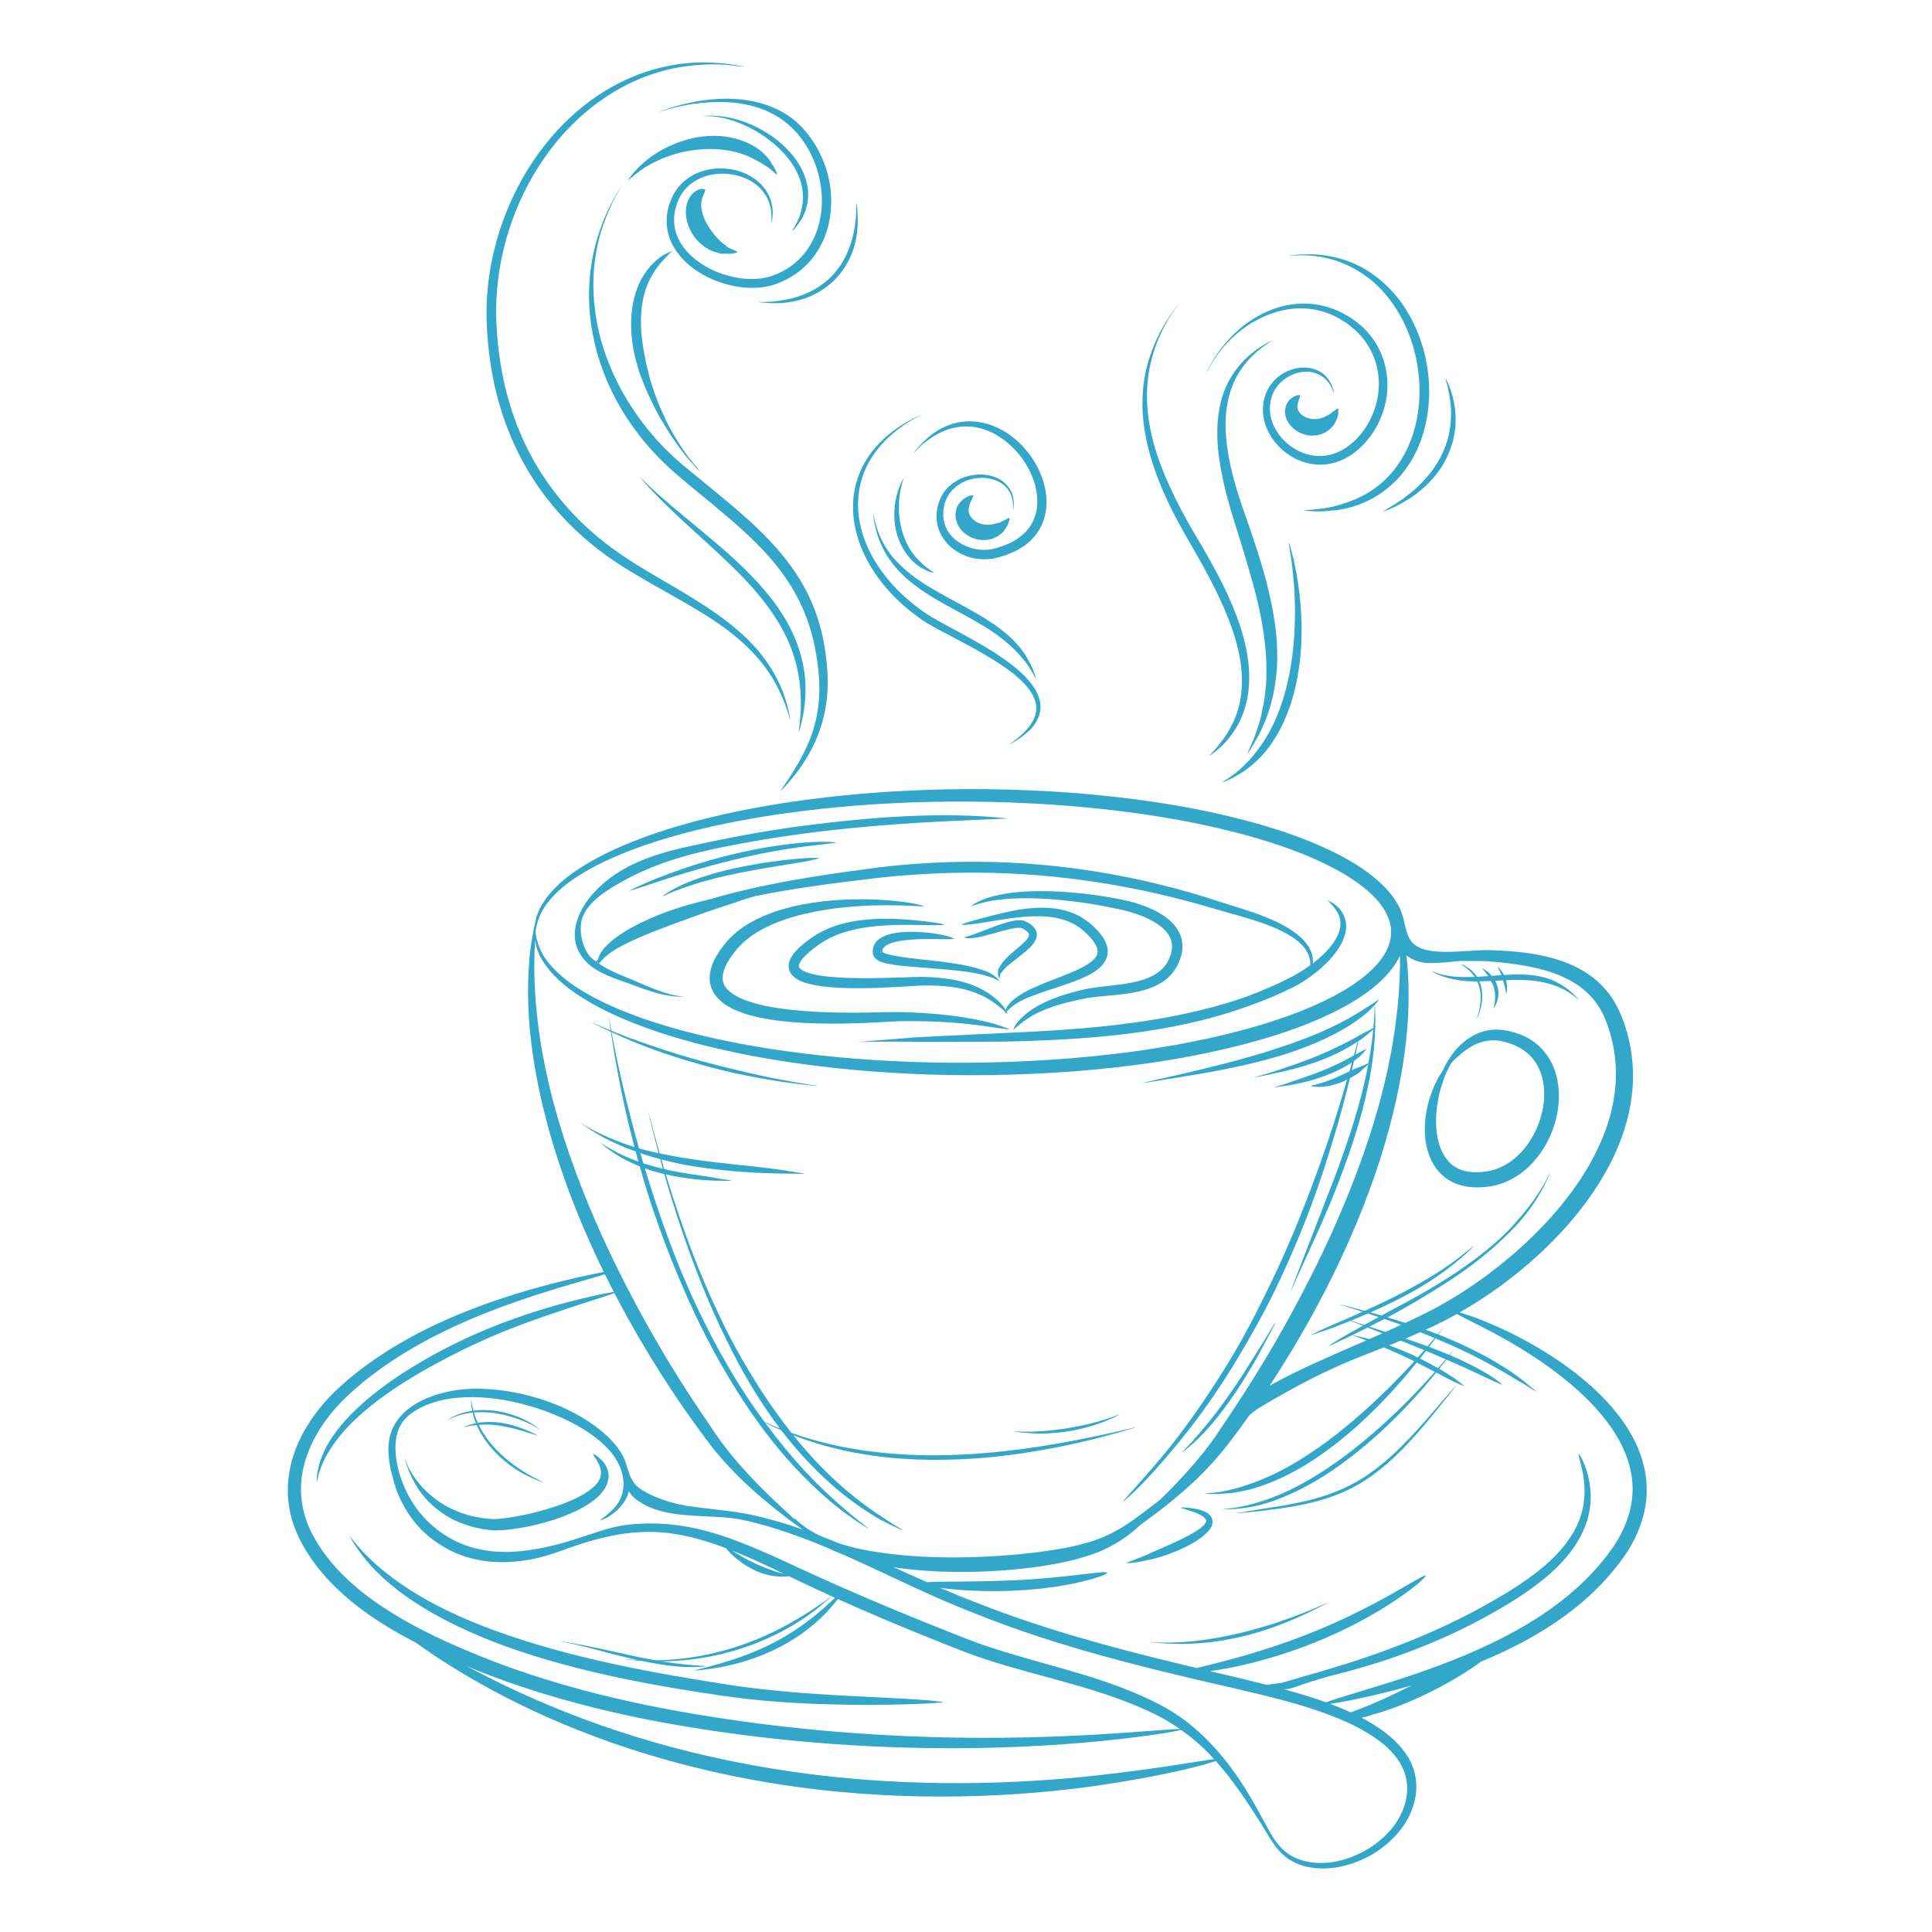 <svg xmlns="http://www.w3.org/2000/svg" xmlns:xlink="http://www.w3.org/1999/xlink" width="500" zoomAndPan="magnify" viewBox="0 0 375 375" height="500" preserveAspectRatio="xMidYMid meet" version="1.0"><defs><clipPath id="id1"><path d="M 55.254 153 L 320 153 L 320 363 L 55.254 363 Z M 55.254 153 " clip-rule="nonzero"/></clipPath><clipPath id="id2"><path d="M 94 12.051 L 154 12.051 L 154 140 L 94 140 Z M 94 12.051 " clip-rule="nonzero"/></clipPath></defs><path fill="#32a7ca" d="M 114.875 187.645 C 117.184 189.371 120.234 190.195 122.902 191.215 C 124.883 191.949 126.617 192.539 128.07 192.914 C 129.535 193.258 130.695 193.406 131.48 193.445 C 132.266 193.496 132.676 193.48 132.676 193.477 C 132.688 193.438 131.008 193.395 128.223 192.406 C 126.824 191.945 125.164 191.238 123.23 190.395 C 121.277 189.543 119.012 188.785 116.82 187.41 C 116.637 187.297 116.453 187.176 116.27 187.059 C 116.312 186.992 116.375 186.902 116.477 186.793 C 116.637 186.562 116.914 186.281 117.258 185.934 C 117.621 185.594 118.078 185.191 118.68 184.789 C 119.273 184.379 119.988 183.953 120.812 183.52 C 122.457 182.652 124.523 181.762 126.848 180.824 C 129.18 179.922 131.773 178.949 134.52 177.965 C 135.891 177.465 137.227 176.969 138.539 176.551 L 142.316 175.305 C 142.93 175.129 143.504 174.875 144.078 174.684 L 145.754 174.16 C 146.078 174.062 146.383 173.988 146.695 173.91 C 149.945 173.258 153.379 172.664 156.98 172.133 C 161.434 171.469 166.141 170.902 171.016 170.324 C 175.859 169.816 180.926 169.488 186.105 169.402 C 196.465 169.223 206.336 170.094 215.195 171.598 C 219.625 172.336 223.809 173.234 227.691 174.199 C 231.59 175.141 235.121 176.223 238.445 177.176 C 241.746 178.074 244.684 178.945 247.145 179.984 C 249.602 181.012 251.598 182.203 252.824 183.547 C 254.086 184.879 254.375 186.34 254.324 187.297 C 254.324 187.316 254.324 187.324 254.324 187.348 C 253.566 187.902 252.773 188.441 251.914 188.941 C 250.828 189.578 249.609 190.164 248.336 190.773 C 245.785 191.953 243.008 193.133 239.992 194.109 C 233.961 196.07 227.117 197.543 219.84 198.527 C 212.562 199.516 205.551 199.984 199.168 200.305 L 182.164 201.113 C 179.742 201.262 177.551 201.316 175.625 201.52 L 170.691 201.906 C 167.98 202.141 166.488 202.258 166.488 202.266 C 166.488 202.277 167.988 202.199 170.703 202.188 C 172.059 202.172 173.719 202.172 175.648 202.191 C 177.578 202.27 179.766 202.203 182.191 202.23 L 190.125 202.219 C 192.98 202.195 196.031 202.18 199.242 202.066 C 205.656 201.855 212.727 201.465 220.105 200.488 C 227.477 199.52 234.453 197.98 240.582 195.883 C 243.648 194.84 246.531 193.742 249.152 192.508 C 250.441 191.883 251.723 191.301 252.891 190.551 C 254.051 189.82 255.102 189.035 256.055 188.227 C 257.957 186.602 259.492 184.859 260.43 183.02 C 260.895 182.102 261.195 181.152 261.273 180.238 C 261.344 179.324 261.176 178.473 260.883 177.789 C 260.273 176.41 259.344 175.711 258.75 175.309 C 258.117 174.922 257.773 174.773 257.754 174.797 C 257.727 174.836 258.031 175.074 258.496 175.605 C 258.949 176.129 259.66 176.918 260.02 178.102 C 260.379 179.277 260.152 180.82 259.219 182.363 C 258.301 183.906 256.809 185.445 254.961 186.887 C 254.914 186.922 254.855 186.961 254.805 187 C 254.848 186.539 254.84 185.992 254.691 185.383 C 254.512 184.617 254.102 183.781 253.469 182.996 C 252.203 181.41 250.141 180.047 247.641 178.867 C 245.137 177.688 242.152 176.691 238.879 175.699 C 235.656 174.676 232.043 173.473 228.137 172.457 C 224.234 171.41 220.016 170.441 215.535 169.645 C 206.582 168.023 196.566 167.098 186.066 167.293 C 180.812 167.387 175.707 167.754 170.773 168.336 C 165.891 168.98 161.18 169.617 156.703 170.363 C 149.801 171.5 143.477 172.875 137.953 174.5 C 136.594 174.844 135.184 175.176 133.746 175.582 C 130.887 176.402 128.203 177.355 125.836 178.438 C 123.457 179.492 121.387 180.648 119.758 181.832 C 118.129 183.008 116.926 184.234 116.395 185.328 C 116.25 185.609 116.168 185.879 116.117 186.117 C 116.098 186.238 115.777 186.535 115.715 186.605 C 113.184 185.32 112.168 180.766 113.012 178.238 C 114.02 175.227 117.215 173.18 119.805 171.648 C 125.504 168.273 131.863 166.219 138.312 164.836 C 151.422 162.023 165.348 160.461 178.723 159.668 C 184.355 159.336 189.996 159.133 195.629 158.863 C 182.684 157.469 168.773 158.625 155.902 160.285 C 148.336 161.258 140.766 162.727 133.32 164.371 C 126.25 165.934 119.16 168.371 114.465 174.215 C 112.227 177.008 110.582 181.004 112.223 184.461 C 112.859 185.805 113.781 186.824 114.875 187.645 Z M 116.074 186.719 C 116.086 186.816 116.102 186.891 116.113 186.957 C 116.059 186.918 116 186.879 115.945 186.844 C 115.988 186.805 116.031 186.758 116.074 186.719 " fill-opacity="1" fill-rule="nonzero"/><path fill="#32a7ca" d="M 162.367 163.535 C 162.367 163.516 162.219 163.504 161.941 163.484 C 161.668 163.473 161.258 163.418 160.727 163.418 C 160.203 163.402 159.555 163.375 158.809 163.402 C 158.062 163.426 157.211 163.469 156.27 163.535 C 152.516 163.805 147.348 164.555 141.77 165.922 C 136.188 167.266 131.281 169.008 127.777 170.371 C 126.031 171.07 124.641 171.676 123.684 172.117 C 122.738 172.582 122.219 172.844 122.23 172.875 C 122.246 172.914 122.797 172.727 123.801 172.418 L 128.016 171.027 C 131.562 169.844 136.508 168.348 142.031 166.98 C 147.559 165.613 152.641 164.75 156.344 164.285 L 160.746 163.766 C 161.785 163.629 162.367 163.566 162.367 163.535 " fill-opacity="1" fill-rule="nonzero"/><path fill="#32a7ca" d="M 156.348 166.562 L 154.422 166.719 C 151.562 166.977 147.629 167.477 143.336 168.375 C 139.047 169.27 135.227 170.465 132.598 171.66 C 129.957 172.848 128.543 173.965 128.555 173.973 C 128.578 174.02 130.16 173.203 132.844 172.27 C 134.188 171.812 135.789 171.281 137.605 170.797 C 139.414 170.309 141.43 169.848 143.555 169.418 C 147.805 168.566 151.703 167.996 154.523 167.516 L 156.426 167.191 C 156.984 167.098 157.461 166.977 157.855 166.891 C 158.246 166.812 158.551 166.711 158.754 166.66 C 158.961 166.609 159.07 166.578 159.066 166.559 C 159.062 166.539 158.953 166.531 158.738 166.527 C 158.527 166.527 158.211 166.5 157.809 166.516 C 157.41 166.523 156.914 166.52 156.348 166.562 " fill-opacity="1" fill-rule="nonzero"/><path fill="#32a7ca" d="M 180.41 198.254 C 185.211 198.395 189.07 198.855 191.73 199.25 C 193.062 199.449 194.098 199.602 194.812 199.676 C 195.52 199.789 195.891 199.836 195.902 199.797 C 195.918 199.754 195.566 199.613 194.891 199.371 C 194.223 199.098 193.211 198.773 191.895 198.438 C 189.25 197.785 185.355 197.074 180.492 196.719 C 178.062 196.555 175.41 196.371 172.508 196.453 C 169.672 196.531 166.656 196.594 163.484 196.551 C 160.316 196.508 156.992 196.375 153.594 196.008 C 150.227 195.621 146.656 195.082 143.57 193.672 C 142.062 192.961 140.773 191.965 140.406 190.766 C 140.004 189.582 140.461 188.078 141.25 186.723 C 141.641 186.039 142.102 185.387 142.609 184.75 C 143.102 184.109 143.613 183.562 144.18 183.027 C 145.305 181.973 146.594 181.102 147.93 180.379 C 150.617 178.93 153.469 178.027 156.172 177.379 C 158.887 176.734 161.477 176.355 163.855 176.117 C 168.617 175.637 172.52 175.68 175.211 175.758 C 177.898 175.871 179.398 175.949 179.41 175.898 C 179.414 175.859 177.969 175.395 175.27 175.055 C 172.57 174.703 168.625 174.395 163.742 174.629 C 161.301 174.754 158.625 175.012 155.781 175.555 C 152.941 176.113 149.914 176.93 146.906 178.402 C 145.414 179.141 143.926 180.062 142.57 181.246 C 141.895 181.832 141.246 182.52 140.691 183.223 C 140.133 183.914 139.582 184.664 139.102 185.484 C 138.625 186.301 138.199 187.199 137.945 188.227 C 137.691 189.238 137.648 190.418 138.004 191.535 C 138.363 192.652 139.082 193.602 139.891 194.301 C 140.695 195.012 141.594 195.531 142.5 195.953 C 144.328 196.789 146.18 197.258 147.992 197.621 C 149.809 197.977 151.602 198.199 153.363 198.359 C 156.879 198.668 160.27 198.719 163.484 198.676 C 166.699 198.637 169.754 198.484 172.59 198.305 C 175.367 198.133 178.016 198.199 180.41 198.254 " fill-opacity="1" fill-rule="nonzero"/><path fill="#32a7ca" d="M 225.867 187.758 C 224.336 189.5 221.918 190.277 219.617 190.73 C 217.285 191.188 214.969 191.355 212.766 191.648 C 211.684 191.789 210.547 191.984 209.562 192.25 C 208.57 192.496 207.617 192.758 206.711 193.039 C 203.086 194.148 200.301 195.695 198.715 197.152 C 197.906 197.863 197.387 198.527 197.086 199 C 196.805 199.492 196.691 199.77 196.73 199.797 C 196.773 199.828 196.977 199.617 197.41 199.281 C 197.824 198.93 198.422 198.41 199.254 197.84 C 200.91 196.684 203.598 195.453 207.148 194.578 C 208.031 194.352 208.969 194.137 209.953 193.93 C 210.938 193.703 211.898 193.574 212.984 193.461 C 215.125 193.227 217.48 193.113 219.988 192.66 C 221.234 192.426 222.527 192.105 223.812 191.566 C 225.094 191.035 226.375 190.234 227.383 189.082 C 227.883 188.52 228.324 187.844 228.641 187.172 C 228.965 186.5 229.238 185.773 229.391 184.988 C 229.73 183.426 229.391 181.586 228.441 180.23 C 227.508 178.855 226.242 177.914 224.977 177.176 C 223.695 176.441 222.371 175.906 221.051 175.477 C 219.738 175.035 218.383 174.738 217.125 174.492 C 215.848 174.238 214.59 174.031 213.363 173.848 C 208.449 173.125 203.969 172.875 200.203 172.996 C 196.438 173.109 193.391 173.68 191.391 174.391 C 189.371 175.078 188.461 175.875 188.48 175.898 C 188.508 175.953 189.562 175.457 191.566 175.016 C 193.57 174.578 196.535 174.289 200.215 174.359 C 203.887 174.426 208.273 174.836 213.07 175.664 C 214.27 175.875 215.492 176.113 216.734 176.379 C 217.992 176.648 219.211 176.93 220.43 177.352 C 221.645 177.766 222.852 178.27 223.965 178.918 C 225.066 179.562 226.094 180.367 226.754 181.355 C 227.418 182.34 227.629 183.461 227.406 184.609 C 227.176 185.742 226.613 186.922 225.867 187.758 " fill-opacity="1" fill-rule="nonzero"/><path fill="#32a7ca" d="M 171.984 178.324 C 170.223 178.32 168.277 178.418 166.199 178.738 C 164.125 179.066 161.906 179.633 159.727 180.715 C 158.637 181.254 157.586 181.941 156.605 182.691 C 155.617 183.461 154.609 184.273 153.766 185.496 C 153.379 186.102 152.934 186.926 153.117 188 C 153.211 188.516 153.48 188.984 153.793 189.32 C 154.105 189.66 154.453 189.902 154.789 190.102 C 156.156 190.855 157.52 191.105 158.883 191.344 C 161.609 191.754 164.234 191.809 166.758 191.812 C 169.289 191.809 171.715 191.703 174.016 191.574 C 176.332 191.465 178.492 191.246 180.484 191.289 C 182.492 191.301 184.352 191.457 186.012 191.777 C 187.672 192.09 189.129 192.562 190.34 193.121 C 191.562 193.676 192.535 194.309 193.297 194.879 C 194.129 195.523 194.734 196.035 195.117 196.371 C 195.066 196.625 195.059 196.766 195.078 196.773 C 195.102 196.781 195.156 196.68 195.281 196.508 C 195.496 196.691 195.613 196.789 195.629 196.773 C 195.645 196.762 195.566 196.613 195.41 196.344 C 195.418 196.34 195.422 196.336 195.426 196.332 C 195.648 196.051 196.031 195.711 196.527 195.297 C 197.547 194.484 199.301 193.648 201.598 192.844 C 203.883 192.008 206.703 191.25 209.805 189.969 C 210.578 189.633 211.371 189.266 212.16 188.777 C 212.941 188.289 213.758 187.699 214.383 186.75 C 214.691 186.277 214.922 185.695 214.988 185.078 C 215.055 184.465 214.953 183.855 214.766 183.316 C 214.383 182.242 213.738 181.41 213.066 180.664 C 211.734 179.207 210.09 177.961 208.309 177.262 C 206.531 176.539 204.715 176.258 203.023 176.199 C 199.617 176.09 196.68 176.734 194.266 177.289 C 193.055 177.578 191.973 177.863 191.027 178.117 C 190.082 178.379 189.266 178.59 188.605 178.793 C 187.277 179.164 186.551 179.418 186.559 179.469 C 186.562 179.512 187.344 179.551 188.723 179.383 C 190.109 179.234 192.078 178.859 194.496 178.48 C 196.914 178.121 199.809 177.691 202.934 177.891 C 204.488 178 206.094 178.305 207.598 178.953 C 209.109 179.586 210.438 180.641 211.629 181.961 C 212.203 182.602 212.691 183.293 212.914 183.953 C 213.141 184.617 213.078 185.152 212.734 185.695 C 211.992 186.797 210.441 187.617 209.051 188.266 C 206.164 189.574 203.344 190.496 201.066 191.52 C 198.777 192.523 196.969 193.617 195.988 194.73 C 195.555 195.191 195.336 195.66 195.215 196.023 C 194.93 195.586 194.48 194.98 193.777 194.312 C 193.055 193.625 192.082 192.852 190.828 192.16 C 189.578 191.465 188.047 190.855 186.305 190.43 C 184.559 190.004 182.613 189.758 180.527 189.66 C 178.426 189.543 176.223 189.699 173.938 189.754 C 171.648 189.824 169.242 189.879 166.766 189.855 C 164.293 189.824 161.723 189.746 159.195 189.359 C 157.953 189.16 156.695 188.875 155.793 188.371 C 155.34 188.117 155.094 187.824 155.07 187.621 C 155.012 187.418 155.133 186.996 155.418 186.574 C 155.984 185.719 156.891 184.922 157.785 184.211 C 158.711 183.492 159.609 182.84 160.57 182.332 C 162.484 181.293 164.527 180.68 166.477 180.281 C 168.43 179.895 170.301 179.707 172.016 179.613 C 175.453 179.43 178.27 179.543 180.215 179.566 C 182.164 179.605 183.254 179.539 183.258 179.469 C 183.262 179.402 182.199 179.164 180.262 178.914 C 178.328 178.676 175.508 178.348 171.984 178.324 " fill-opacity="1" fill-rule="nonzero"/><path fill="#32a7ca" d="M 172.945 183.07 C 173.984 182.707 175.113 182.543 176.168 182.438 C 177.227 182.332 178.23 182.293 179.148 182.277 C 180.988 182.246 182.492 182.285 183.535 182.297 C 184.055 182.305 184.465 182.297 184.746 182.27 C 185.027 182.25 185.176 182.246 185.184 182.211 C 185.191 182.184 185.051 182.121 184.793 182.012 C 184.531 181.891 184.137 181.754 183.621 181.633 C 182.59 181.375 181.082 181.098 179.188 180.949 C 178.242 180.879 177.195 180.836 176.059 180.875 C 174.93 180.922 173.703 181.02 172.391 181.414 C 171.742 181.621 171.039 181.898 170.391 182.473 C 170.074 182.758 169.777 183.145 169.598 183.598 C 169.406 184.051 169.371 184.555 169.418 185.004 C 169.473 185.324 169.414 185.129 169.547 185.504 C 169.602 185.645 169.66 185.723 169.707 185.793 C 169.758 185.867 169.816 185.934 169.871 185.988 C 170.094 186.227 170.309 186.352 170.512 186.461 C 170.914 186.676 171.289 186.793 171.66 186.898 C 172.395 187.098 173.113 187.215 173.84 187.316 C 175.289 187.516 176.684 187.605 178.027 187.727 L 181.883 188.035 C 184.336 188.23 186.531 188.445 188.348 188.734 C 190.168 189.008 191.586 189.418 192.535 189.762 C 193.508 190.086 193.941 190.496 193.98 190.457 C 194.004 190.441 193.699 189.898 192.797 189.266 C 192.348 188.957 191.75 188.648 191.031 188.391 C 190.316 188.125 189.488 187.879 188.562 187.656 C 186.715 187.211 184.492 186.863 182.031 186.574 C 179.578 186.273 176.852 186.062 174.105 185.598 C 173.426 185.48 172.758 185.348 172.16 185.168 C 171.863 185.078 171.582 184.973 171.387 184.863 C 171.328 184.828 171.285 184.797 171.254 184.773 C 171.238 184.371 171.336 184.105 171.633 183.805 C 171.941 183.504 172.43 183.254 172.945 183.07 Z M 171.012 184.906 C 170.984 184.945 170.941 184.98 170.938 184.914 L 170.914 184.852 L 170.914 184.848 C 171.047 184.848 170.68 184.832 171.051 184.844 C 171.027 184.863 171.012 184.883 171.012 184.906 " fill-opacity="1" fill-rule="nonzero"/><path fill="#32a7ca" d="M 198.207 183.449 C 197.078 184.43 195.945 185.297 195.121 186.207 C 194.703 186.652 194.352 187.102 194.09 187.547 C 193.844 187.988 193.652 188.438 193.727 188.836 C 193.691 189.207 193.754 189.488 193.828 189.66 C 193.895 189.836 193.957 189.91 193.98 189.906 C 194.043 189.898 193.965 189.504 194.227 188.965 C 194.453 188.73 194.617 188.441 194.91 188.125 C 195.188 187.812 195.551 187.473 195.988 187.117 C 196.855 186.406 197.977 185.617 199.191 184.574 C 199.789 184.031 200.445 183.48 200.965 182.531 C 201.219 182.07 201.371 181.332 201.105 180.684 C 200.852 180.055 200.398 179.66 199.977 179.359 C 199.766 179.207 199.547 179.086 199.332 178.969 L 198.992 178.801 C 198.801 178.727 198.652 178.688 198.512 178.66 C 197.934 178.562 197.453 178.617 196.992 178.68 C 196.086 178.816 195.285 179.062 194.535 179.305 C 193.039 179.793 191.746 180.32 190.66 180.738 C 189.574 181.145 188.707 181.496 188.09 181.676 C 187.477 181.875 187.109 181.902 187.109 181.941 C 187.098 181.969 187.465 182.117 188.152 182.109 C 188.836 182.105 189.812 181.973 190.957 181.676 C 192.105 181.398 193.449 180.988 194.918 180.594 C 195.648 180.402 196.422 180.211 197.188 180.121 C 197.559 180.078 197.945 180.066 198.227 180.125 C 198.297 180.133 198.359 180.164 198.371 180.164 L 198.621 180.293 C 198.789 180.387 198.957 180.488 199.102 180.598 C 199.41 180.805 199.625 181.051 199.695 181.234 C 199.762 181.406 199.746 181.586 199.613 181.863 C 199.348 182.418 198.754 182.969 198.207 183.449 " fill-opacity="1" fill-rule="nonzero"/><path fill="#32a7ca" d="M 245.164 260.551 L 242.531 264.758 C 241.539 266.336 240.426 268.059 239.211 269.828 C 237.984 271.59 236.797 273.258 235.652 274.723 C 234.508 276.188 233.438 277.477 232.512 278.539 C 232.039 279.059 231.645 279.566 231.258 279.973 L 230.277 281.023 C 229.727 281.59 229.422 281.91 229.441 281.926 C 229.457 281.945 229.809 281.688 230.414 281.172 C 230.719 280.914 231.086 280.594 231.504 280.215 C 231.914 279.832 232.414 279.418 232.902 278.902 C 234.93 276.902 237.43 273.848 239.84 270.254 C 241.043 268.453 242.121 266.699 243.066 265.082 C 244.023 263.469 244.809 261.977 245.48 260.73 C 246.809 258.227 247.637 256.688 247.586 256.656 C 247.523 256.625 246.656 258.145 245.164 260.551 " fill-opacity="1" fill-rule="nonzero"/><path fill="#32a7ca" d="M 223.664 209.949 L 228.883 209.102 C 233.285 208.379 239.391 207.402 246 205.625 C 252.621 203.875 258.395 201.344 262.195 198.875 C 264.094 197.637 265.523 196.473 266.391 195.539 C 266.547 195.367 266.68 195.223 266.809 195.082 C 266.789 195.629 266.781 197.191 266.574 199.512 C 266.465 199.574 266.336 199.645 266.195 199.727 C 265.91 199.887 265.543 200.055 265.137 200.277 C 264.754 200.461 264.348 200.715 263.895 200.961 C 264.012 200.387 264.078 200.066 264.078 200.066 C 264.074 200.066 263.992 200.391 263.836 200.996 C 263.812 201.008 263.785 201.023 263.762 201.035 C 262.754 201.605 261.543 202.262 260.164 202.93 C 258.789 203.582 257.277 204.309 255.641 204.977 C 252.371 206.309 249.309 207.316 247.082 208.035 C 244.855 208.727 243.449 209.09 243.457 209.133 C 243.469 209.172 244.887 208.875 247.176 208.383 C 249.465 207.906 252.641 207.188 256.016 205.93 C 257.695 205.297 259.281 204.629 260.648 203.875 C 261.727 203.297 262.691 202.715 263.523 202.168 C 263.383 202.695 263.219 203.305 263.023 204.016 C 262.949 204.281 262.867 204.57 262.789 204.859 C 262.734 204.891 262.68 204.918 262.625 204.949 C 261.109 205.812 258.98 206.91 256.504 207.883 C 255.27 208.379 254.062 208.793 252.973 209.18 C 252.422 209.379 251.895 209.527 251.41 209.719 L 250.039 210.172 C 249.629 210.348 249.238 210.438 248.902 210.547 C 248.57 210.648 248.281 210.762 248.043 210.824 C 247.57 210.961 247.305 211.043 247.309 211.055 C 247.312 211.07 247.586 211.039 248.074 210.957 L 248.969 210.832 C 249.32 210.785 249.711 210.691 250.156 210.656 L 251.59 210.387 C 252.109 210.309 252.648 210.168 253.223 210.031 C 254.371 209.762 255.609 209.379 256.895 208.918 C 259.082 208.133 261.008 207.148 262.418 206.207 C 262.266 206.754 262.102 207.344 261.93 207.953 L 260.129 208.793 C 258.637 209.492 257.234 209.984 256.191 210.297 C 255.152 210.66 254.453 210.672 254.453 210.785 C 254.453 210.828 254.629 210.875 254.945 210.906 C 255.262 210.941 255.723 210.957 256.301 210.969 C 257.449 210.945 259.023 210.613 260.633 209.953 C 260.926 209.832 261.195 209.699 261.469 209.562 C 261.016 211.125 260.508 212.836 259.934 214.703 C 258.559 219.188 256.809 224.496 254.613 230.289 C 252.438 236.086 249.867 242.395 246.777 248.828 C 245.215 252.035 243.668 255.16 242.078 258.125 C 240.492 261.098 238.812 263.883 237.172 266.504 C 233.875 271.742 230.645 276.293 227.77 280 C 224.871 283.684 222.324 286.5 220.578 288.457 C 219.695 289.43 219.027 290.203 218.574 290.73 C 218.113 291.246 217.879 291.523 217.895 291.543 C 217.914 291.562 218.191 291.324 218.707 290.859 C 219.234 290.41 220 289.723 220.926 288.793 C 222.805 286.941 225.379 284.121 228.363 280.473 C 231.379 276.848 234.762 272.355 238.098 267.09 C 239.781 264.465 241.426 261.641 243.105 258.691 C 244.785 255.75 246.434 252.648 247.969 249.398 C 249.516 246.156 250.93 242.941 252.219 239.809 C 253.504 236.676 254.68 233.625 255.703 230.684 C 257.75 224.805 259.344 219.426 260.582 214.887 C 261.133 212.836 261.605 210.969 262.02 209.285 C 262.289 209.141 262.559 208.992 262.805 208.848 C 263.434 208.445 264.016 208.105 264.391 207.645 C 264.969 207.164 265.367 206.809 265.57 206.594 C 265.223 208.465 264.793 210.477 264.234 212.621 C 263.348 216.027 262.199 219.727 260.863 223.566 C 260.188 225.48 259.504 227.348 258.82 229.141 L 256.82 234.301 L 253.422 243.062 C 251.492 248.059 250.309 251.152 250.332 251.164 C 250.352 251.172 251.648 248.121 253.891 243.258 C 255.016 240.828 256.328 237.926 257.715 234.668 C 258.426 233.043 259.098 231.309 259.797 229.512 C 260.492 227.715 261.188 225.844 261.855 223.91 C 263.203 220.043 264.301 216.293 265.098 212.832 C 265.898 209.371 266.426 206.207 266.684 203.527 C 266.828 201.984 266.902 200.613 266.934 199.434 C 267.051 199.324 267.109 199.254 267.102 199.246 C 267.094 199.238 267.027 199.266 266.938 199.312 C 266.953 198.5 266.953 197.777 266.941 197.176 C 266.918 196.082 266.879 195.348 266.852 195.031 C 267.398 194.422 267.672 194.051 267.652 194.027 C 267.613 193.984 267.055 194.406 266.008 195.078 C 265.469 195.391 264.855 195.828 264.105 196.289 C 263.367 196.754 262.516 197.266 261.551 197.793 C 259.625 198.855 257.27 200 254.562 201.086 C 251.859 202.18 248.816 203.199 245.594 204.215 C 242.367 205.215 239.246 206.051 236.395 206.766 C 233.539 207.484 230.957 208.105 228.781 208.598 C 224.43 209.578 221.734 210.191 221.742 210.234 C 221.75 210.266 222.43 210.141 223.664 209.949 Z M 265.605 206.402 C 265.383 206.469 264.836 206.723 264.035 207.062 C 263.508 207.176 262.988 207.461 262.391 207.738 C 262.543 207.102 262.684 206.5 262.812 205.934 C 262.918 205.859 263.023 205.785 263.121 205.715 C 263.484 205.449 263.773 205.152 264.051 204.93 C 264.32 204.691 264.531 204.465 264.699 204.277 C 264.848 204.059 264.996 203.938 265.074 203.828 C 265.156 203.719 265.191 203.66 265.18 203.641 C 265.16 203.621 265.09 203.645 264.973 203.707 C 264.848 203.754 264.703 203.883 264.457 203.965 C 264.234 204.082 263.965 204.219 263.664 204.395 C 263.496 204.5 263.301 204.598 263.094 204.703 C 263.141 204.488 263.191 204.27 263.234 204.066 C 263.402 203.293 263.543 202.637 263.656 202.078 C 263.84 201.953 264.023 201.836 264.191 201.719 C 264.672 201.375 265.109 201.074 265.461 200.754 C 265.828 200.465 266.109 200.168 266.359 199.957 C 266.434 199.895 266.488 199.844 266.547 199.785 C 266.445 200.867 266.305 202.094 266.098 203.457 C 265.965 204.379 265.797 205.375 265.605 206.402 " fill-opacity="1" fill-rule="nonzero"/><path fill="#32a7ca" d="M 123.508 226.121 C 123.723 226.211 123.949 226.301 124.172 226.391 C 124.621 227.98 125.102 229.613 125.613 231.281 C 126.645 234.559 127.82 237.973 129.145 241.473 C 130.461 244.977 131.961 248.547 133.566 252.176 C 136.805 259.422 140.461 266.07 144.23 271.84 C 147.992 277.617 151.938 282.457 155.586 286.188 C 157.402 288.062 159.137 289.668 160.711 291.023 C 162.27 292.387 163.711 293.445 164.895 294.301 C 167.277 295.98 168.676 296.781 168.688 296.762 C 168.699 296.746 168.379 296.5 167.773 296.031 C 167.172 295.562 166.273 294.879 165.164 293.945 C 164.043 293.027 162.715 291.855 161.199 290.469 C 159.684 289.082 158.012 287.445 156.25 285.555 C 153.781 282.91 151.152 279.742 148.492 276.137 C 148.914 276.348 149.461 276.621 150.148 276.941 C 150.59 277.148 151.094 277.375 151.645 277.617 C 151.801 277.816 151.949 278.027 152.105 278.223 C 155.75 282.875 159.539 286.672 162.996 289.508 C 166.465 292.34 169.543 294.277 171.758 295.426 C 172.309 295.723 172.809 295.961 173.254 296.156 C 173.691 296.359 174.055 296.535 174.355 296.66 C 174.961 296.922 175.277 297.055 175.285 297.039 C 175.297 297.02 175 296.84 174.438 296.504 C 173.867 296.184 173.062 295.648 172.023 294.977 C 170.988 294.297 169.715 293.48 168.305 292.441 C 166.887 291.41 165.316 290.18 163.656 288.734 C 160.598 286.086 157.262 282.68 153.984 278.578 C 155.074 279.004 156.285 279.441 157.621 279.875 C 160.852 280.918 164.801 281.879 169.25 282.516 C 173.699 283.156 178.645 283.441 183.824 283.332 C 189.004 283.227 193.926 282.754 198.359 282.09 C 202.797 281.434 206.758 280.641 210.059 279.867 C 213.359 279.09 216.004 278.355 217.828 277.836 C 219.645 277.305 220.648 277.004 220.645 276.984 C 220.633 276.934 216.578 278.02 209.941 279.32 C 203.32 280.641 194.086 282.172 183.805 282.445 C 178.668 282.57 173.77 282.312 169.352 281.758 C 164.93 281.23 161 280.363 157.754 279.441 C 156.219 279.012 154.848 278.566 153.633 278.133 C 153.453 277.906 153.273 277.684 153.094 277.453 C 151.324 275.141 149.523 272.664 147.801 270 C 146.078 267.328 144.391 264.508 142.766 261.555 C 141.141 258.598 139.73 255.617 138.402 252.723 C 137.086 249.824 135.891 246.992 134.828 244.262 C 132.711 238.797 131.039 233.785 129.73 229.551 C 129.559 229.004 129.398 228.469 129.242 227.949 C 132.633 228.715 135.762 229.031 138.047 229.137 C 138.664 229.172 139.219 229.172 139.707 229.168 L 140.957 229.199 C 141.641 229.215 142.02 229.215 142.023 229.188 C 142.023 229.16 141.652 229.094 140.977 228.988 L 139.742 228.793 C 139.262 228.699 138.719 228.594 138.113 228.5 L 133.883 227.867 C 132.348 227.629 130.668 227.324 128.938 226.926 C 128.742 226.281 128.559 225.652 128.383 225.059 C 130.023 225.488 131.734 225.871 133.52 226.199 C 136.605 226.738 139.566 227.062 142.258 227.309 C 144.953 227.547 147.379 227.672 149.422 227.727 C 150.445 227.758 151.367 227.797 152.18 227.801 C 152.992 227.785 153.691 227.797 154.266 227.812 C 155.406 227.84 156.039 227.855 156.043 227.812 C 156.047 227.773 155.422 227.672 154.289 227.496 C 153.727 227.414 153.031 227.309 152.23 227.156 C 151.43 227.027 150.512 226.926 149.496 226.793 C 145.449 226.238 139.836 225.859 133.73 224.906 C 131.75 224.613 129.852 224.262 128.043 223.879 C 126.574 218.754 125.848 215.715 125.805 215.727 C 125.797 215.73 126.457 218.738 127.828 223.836 C 126.926 223.641 126.043 223.438 125.199 223.227 C 124.797 223.121 124.414 223.008 124.031 222.895 C 123.07 219.512 122.254 216.348 121.547 213.488 C 120.133 207.727 119.227 203.184 118.699 200.34 C 119.359 200.645 120.078 200.969 120.883 201.32 C 122.789 202.145 125.078 203.105 127.672 204.012 C 130.27 204.926 133.152 205.84 136.207 206.691 C 139.262 207.551 142.207 208.242 144.906 208.773 C 147.602 209.309 150.047 209.727 152.105 210.023 C 156.227 210.594 158.789 210.801 158.793 210.785 C 158.797 210.742 156.242 210.445 152.164 209.664 C 148.078 208.938 142.492 207.656 136.395 206.023 C 133.348 205.188 130.469 204.309 127.871 203.441 C 125.281 202.559 122.941 201.766 121.008 201.008 C 120.137 200.672 119.355 200.359 118.652 200.066 C 118.297 198.121 118.129 197.043 118.105 197.047 C 118.098 197.051 118.238 198.102 118.527 200.02 C 116.176 199.043 114.824 198.387 114.809 198.422 C 114.801 198.438 116.176 199.176 118.566 200.277 C 118.625 200.664 118.691 201.066 118.758 201.516 C 119.219 204.379 119.891 208.535 120.984 213.621 C 121.57 216.371 122.293 219.402 123.148 222.641 C 121.398 222.098 119.82 221.504 118.469 220.93 C 116.605 220.125 115.129 219.391 114.133 218.828 C 113.145 218.262 112.617 217.91 112.609 217.922 C 112.605 217.934 113.113 218.305 114.07 218.93 C 115.027 219.559 116.426 220.457 118.27 221.355 C 119.719 222.074 121.445 222.805 123.371 223.496 C 123.547 224.145 123.727 224.805 123.914 225.469 C 123.871 225.453 123.824 225.438 123.781 225.426 C 122.277 224.887 120.973 224.273 119.879 223.734 C 117.707 222.645 116.473 221.742 116.457 221.773 C 116.449 221.781 116.75 222.012 117.281 222.445 C 117.812 222.883 118.621 223.461 119.66 224.125 C 120.699 224.793 122.004 225.477 123.508 226.121 Z M 129.449 229.633 C 130.699 233.895 132.293 238.941 134.34 244.449 C 135.367 247.199 136.48 250.078 137.75 253.016 C 138.996 255.961 140.438 258.941 141.957 261.977 C 143.488 265.008 145.102 267.914 146.812 270.629 C 148.293 272.988 149.82 275.219 151.395 277.289 C 150.969 277.117 150.566 276.953 150.207 276.801 C 149.434 276.473 148.832 276.199 148.391 275.996 C 147.289 274.496 146.184 272.93 145.086 271.277 C 141.301 265.586 137.684 258.973 134.402 251.797 C 131.133 244.613 128.586 237.52 126.492 231.004 C 126.023 229.562 125.586 228.152 125.164 226.773 C 126.227 227.156 127.359 227.504 128.547 227.793 C 128.684 227.828 128.812 227.852 128.945 227.883 C 129.109 228.453 129.277 229.035 129.449 229.633 Z M 124.289 223.809 C 124.516 223.887 124.727 223.965 124.957 224.039 C 125.965 224.383 127.039 224.695 128.141 224.988 C 128.305 225.59 128.477 226.215 128.66 226.863 C 127.328 226.535 126.055 226.184 124.871 225.797 C 124.672 225.129 124.477 224.465 124.289 223.809 " fill-opacity="1" fill-rule="nonzero"/><path fill="#32a7ca" d="M 203.188 278.23 C 204.461 278.172 205.852 278.047 207.305 277.824 C 208.758 277.609 210.117 277.266 211.34 276.93 C 212.562 276.582 213.648 276.207 214.539 275.844 C 216.324 275.125 217.355 274.531 217.344 274.512 C 217.328 274.473 216.25 274.973 214.43 275.539 C 213.52 275.816 212.43 276.129 211.211 276.418 C 209.984 276.715 208.633 276.961 207.207 277.203 C 205.777 277.441 204.406 277.605 203.156 277.711 C 201.902 277.797 200.773 277.887 199.82 277.891 C 197.91 277.918 196.734 277.77 196.73 277.809 C 196.723 277.824 197.891 278.047 199.809 278.176 C 200.77 278.234 201.918 278.293 203.188 278.23 " fill-opacity="1" fill-rule="nonzero"/><g clip-path="url(#id1)"><path fill="#32a7ca" d="M 315.52 276.621 C 313.242 273.199 310.504 270.449 307.793 268.129 C 305.066 265.812 302.332 263.922 299.766 262.336 C 294.625 259.172 290.148 257.211 287.023 256.008 C 285.426 255.398 284.18 254.977 283.332 254.73 C 284.91 253.828 286.492 252.879 288.055 251.836 C 292.098 249.145 296.117 245.988 299.938 242.32 C 303.742 238.648 307.363 234.461 310.379 229.652 C 313.383 224.855 315.602 219.613 316.504 214.23 C 317.438 208.863 316.922 203.418 315.262 198.691 C 314.488 196.359 313.305 193.969 311.676 192.117 C 310.062 190.23 308.086 188.797 306.066 187.773 C 301.988 185.734 297.875 185.094 294.23 184.727 C 292.398 184.547 290.672 184.465 289.02 184.418 C 287.289 184.391 285.773 184.543 284.348 184.617 C 281.52 184.809 279.105 184.836 277.219 184.461 C 271.949 183.43 273.496 179.492 271.406 175.707 C 270.551 174.148 269.434 172.824 268.23 171.656 C 265.805 169.328 263.035 167.586 260.223 166.086 C 254.562 163.121 248.641 161.137 242.777 159.52 C 231.016 156.352 219.379 154.773 208.285 153.898 C 186.074 152.254 165.938 153.516 149.336 156.316 C 132.75 159.145 119.566 163.645 111.699 169.078 C 107.762 171.754 105.316 174.781 104.434 177.168 C 104.367 177.348 104.316 177.508 104.266 177.676 C 104.277 177.543 104.285 177.457 104.273 177.453 C 104.246 177.449 103.742 179.305 103.176 182.746 C 102.883 184.461 102.688 186.59 102.57 189.066 C 102.465 191.539 102.445 194.375 102.652 197.488 C 103.062 203.723 104.273 211.102 106.473 219.055 C 108.656 227.012 111.832 235.531 115.867 244.133 C 116.305 245.062 116.75 245.984 117.195 246.902 C 115.441 247.211 112.578 247.812 108.73 248.754 C 105.402 249.59 101.34 250.688 96.707 252.254 C 92.07 253.816 86.859 255.844 81.355 258.68 C 75.879 261.543 70.086 265.195 64.766 270.32 C 62.145 272.934 59.754 276.031 58.066 279.68 C 56.379 283.305 55.469 287.566 56.035 291.863 C 56.312 294.004 56.934 296.117 57.852 298.109 C 58.777 300.105 59.938 301.938 61.258 303.703 C 63.91 307.219 67.234 310.258 70.871 312.895 C 73.98 315.137 77.324 317.098 80.793 318.887 C 81.297 319.25 81.832 319.633 82.438 320.055 C 85.898 322.473 91.07 325.77 97.793 329.25 C 104.508 332.727 112.789 336.363 122.316 339.465 C 131.828 342.574 142.57 345.141 154.004 346.742 C 176.906 349.977 197.98 348.727 212.902 346.602 C 225.262 344.828 233.523 342.68 235.984 341.809 C 237.805 343.84 239.328 345.863 240.641 347.723 C 242.289 350.051 243.594 352.152 244.699 353.844 C 246.562 356.805 247.871 359.789 251.148 361.441 C 253.578 362.668 257.059 363.086 260.773 362.184 C 264.465 361.297 268.527 359.207 271.633 355.43 C 273.164 353.559 274.398 351.16 274.777 348.461 C 275.215 345.77 274.539 342.699 272.812 340.309 C 271.125 337.887 268.746 336.023 266.184 334.473 C 265.559 334.098 264.918 333.742 264.266 333.398 C 264.645 333.332 265 333.25 265.293 333.176 C 265.602 333.098 265.898 332.984 266.184 332.863 C 268.773 332.246 273.379 330.59 278.387 328.035 C 282.066 326.168 285.223 324.168 287.434 322.543 C 290.02 321.477 292.688 320.25 295.395 318.816 C 302.418 315.078 309.859 309.812 315.277 302.051 C 317.977 298.176 319.73 293.516 319.621 288.875 C 319.559 284.23 317.777 280.012 315.52 276.621 Z M 304.738 190.289 C 306.469 191.23 308.07 192.477 309.355 194.055 C 310.668 195.648 311.566 197.512 312.258 199.703 C 313.668 203.992 314.059 208.816 313.176 213.656 C 312.32 218.504 310.27 223.324 307.449 227.828 C 304.621 232.336 301.191 236.34 297.574 239.891 C 293.945 243.438 290.113 246.535 286.266 249.195 C 282.406 251.871 278.574 254.027 274.77 255.832 C 274.094 256.156 273.43 256.465 272.762 256.777 C 272.562 256.711 272.352 256.641 272.152 256.578 C 271.156 256.262 270.219 255.969 269.309 255.699 C 270.5 255.078 271.723 254.387 273.016 253.66 C 274.473 252.832 275.988 251.938 277.535 250.977 C 279.094 250.035 280.691 249.027 282.293 247.949 C 285.5 245.789 288.414 243.516 290.879 241.234 C 292.098 240.09 293.262 238.996 294.27 237.891 C 295.293 236.805 296.172 235.723 296.918 234.691 C 298.426 232.645 299.398 230.82 300.023 229.551 C 300.645 228.277 300.922 227.543 300.914 227.539 C 300.891 227.531 300.57 228.246 299.891 229.48 C 299.215 230.719 298.109 232.441 296.574 234.434 C 295.012 236.398 293.078 238.699 290.586 240.914 C 288.098 243.125 285.164 245.332 281.949 247.434 C 278.746 249.555 275.555 251.359 272.617 252.938 C 271.152 253.738 269.738 254.457 268.445 255.184 L 268.141 255.348 C 267.391 255.129 266.672 254.926 266 254.738 C 267.672 254 269.441 253.184 271.258 252.262 C 273.496 251.117 275.594 249.961 277.418 248.766 C 279.246 247.586 280.84 246.43 282.125 245.402 C 284.703 243.348 286.098 241.855 286.066 241.82 C 286.016 241.762 284.531 243.164 281.879 245.074 C 280.551 246.031 278.926 247.102 277.066 248.203 C 275.207 249.293 273.141 250.457 270.914 251.574 C 268.805 252.637 266.77 253.586 264.883 254.434 C 261.668 253.562 259.676 253.094 259.68 253.086 L 264.473 254.617 C 262.527 255.484 260.766 256.242 259.277 256.887 C 257.77 257.523 256.57 258.102 255.734 258.488 C 254.902 258.875 254.445 259.098 254.453 259.129 C 254.465 259.156 254.953 259.004 255.824 258.711 C 256.695 258.414 257.965 258.008 259.492 257.406 C 260.309 257.09 261.207 256.738 262.168 256.352 C 262.668 256.555 263.488 256.883 264.559 257.312 C 262.465 258.453 260.766 259.418 259.609 260.137 C 258.398 260.867 257.742 261.305 257.754 261.328 C 257.77 261.352 258.484 261.031 259.766 260.434 C 260.496 260.102 261.414 259.664 262.469 259.152 C 262.562 259.191 262.848 259.285 263.312 259.461 C 263.598 259.562 263.949 259.684 264.348 259.852 C 264.605 259.949 264.902 260.055 265.207 260.172 C 264.832 260.332 264.445 260.504 264.078 260.664 C 257.465 263.512 252.105 265.926 248.523 267.836 C 247.727 268.25 247.027 268.637 246.406 268.992 C 246.672 268.59 246.938 268.195 247.203 267.785 C 251.676 260.859 256.215 252.988 260.242 244.352 C 264.281 235.727 267.445 227.172 269.598 219.176 C 271.77 211.188 272.938 203.777 273.297 197.516 C 273.48 194.387 273.43 191.547 273.297 189.062 C 273.211 187.738 273.113 186.523 272.988 185.41 C 274.137 186.469 276.059 186.941 277.469 186.934 C 279.441 186.918 281.402 186.746 283.359 186.512 C 283.707 186.516 284.047 186.531 284.402 186.531 C 285.84 186.539 287.395 186.484 288.91 186.594 C 290.504 186.723 292.203 186.887 293.949 187.129 C 297.434 187.629 301.258 188.406 304.738 190.289 Z M 265.16 257.82 L 265.453 257.664 C 265.645 257.742 265.832 257.816 266.031 257.895 C 266.73 258.172 267.5 258.477 268.32 258.801 C 267.465 259.184 266.621 259.555 265.797 259.914 C 264.777 259.629 263.938 259.445 263.355 259.32 C 262.914 259.23 262.629 259.16 262.5 259.137 C 263.309 258.742 264.188 258.309 265.16 257.82 Z M 264.797 257.18 C 263.668 256.805 262.797 256.5 262.254 256.316 C 263.277 255.906 264.371 255.445 265.516 254.949 L 265.59 254.973 C 266.223 255.18 266.902 255.406 267.605 255.641 L 264.82 257.168 C 264.812 257.172 264.805 257.176 264.797 257.18 Z M 266.133 257.621 C 266.008 257.582 265.898 257.543 265.773 257.504 L 268.711 256.012 C 269.738 256.359 270.82 256.738 271.957 257.145 C 271.961 257.148 271.965 257.148 271.969 257.152 C 270.93 257.633 269.918 258.09 268.914 258.535 C 267.91 258.207 266.969 257.902 266.133 257.621 Z M 271.875 260.207 C 273.316 260.785 274.855 261.406 276.449 262.07 C 276.059 262.516 275.645 262.984 275.199 263.48 C 274.758 263.27 274.309 263.059 273.848 262.848 C 272.379 262.176 270.949 261.609 269.625 261.129 C 270.367 260.832 271.113 260.523 271.875 260.207 Z M 276.781 262.207 C 278.109 262.762 279.387 263.305 280.605 263.832 C 280.188 264.332 279.707 264.898 279.133 265.559 C 278.082 264.957 276.895 264.316 275.613 263.688 C 276.031 263.168 276.418 262.676 276.781 262.207 Z M 277.055 261.305 C 275.582 260.77 274.156 260.277 272.805 259.82 C 273.746 259.422 274.707 259.004 275.688 258.57 C 276.594 258.93 277.52 259.32 278.457 259.715 C 278.062 260.191 277.621 260.715 277.102 261.32 C 277.086 261.316 277.07 261.309 277.055 261.305 Z M 103.945 180.879 C 104.035 180.613 104.051 179.328 104.953 177.395 C 105.953 175.203 108.387 172.449 112.301 169.984 C 120.113 164.98 133.195 160.812 149.652 158.266 C 166.121 155.742 186.109 154.695 208.082 156.465 C 219.047 157.398 230.543 159.02 242.051 162.164 C 247.785 163.758 253.551 165.719 258.918 168.543 C 261.582 169.961 264.16 171.609 266.289 173.66 C 268.398 175.684 270.031 178.238 270.012 180.934 C 270.031 183.629 268.402 186.18 266.289 188.207 C 264.16 190.254 261.586 191.902 258.918 193.324 C 253.551 196.148 247.785 198.105 242.051 199.703 C 230.543 202.844 219.047 204.465 208.082 205.398 C 186.109 207.168 166.121 206.121 149.652 203.602 C 133.195 201.051 120.113 196.887 112.301 191.883 C 108.387 189.418 105.953 186.664 104.953 184.473 C 104.031 182.496 104.035 181.199 103.938 180.977 C 103.941 180.949 103.945 180.91 103.945 180.879 Z M 108.684 218.414 C 106.332 210.648 104.914 203.453 104.27 197.352 C 103.922 194.301 103.766 191.523 103.723 189.082 C 103.664 186.637 103.766 184.535 103.836 182.812 C 103.84 182.672 103.848 182.551 103.852 182.41 C 103.922 183.012 104.09 183.781 104.434 184.699 C 105.316 187.086 107.762 190.113 111.699 192.789 C 119.566 198.223 132.754 202.723 149.336 205.547 C 165.938 208.348 186.078 209.609 208.285 207.965 C 219.379 207.094 231.016 205.516 242.777 202.344 C 248.641 200.727 254.562 198.746 260.223 195.781 C 263.035 194.281 265.805 192.539 268.23 190.211 C 269.434 189.043 270.551 187.719 271.406 186.16 C 271.52 185.945 271.621 185.715 271.727 185.492 C 271.742 186.594 271.742 187.789 271.695 189.086 C 271.621 191.52 271.434 194.285 271.059 197.32 C 270.367 203.398 268.91 210.562 266.531 218.289 C 264.141 226.02 260.887 234.324 256.883 242.773 C 252.859 251.211 248.547 259.035 244.289 265.949 C 242.168 269.41 240.055 272.641 238.039 275.645 C 236.996 277.168 236.086 278.617 235.102 279.941 C 234.125 281.273 233.137 282.516 232.152 283.68 C 229.672 286.59 227.305 289.02 225.262 291.016 C 225.176 291.074 224.988 291.238 224.691 291.48 C 224.277 291.801 223.645 292.238 222.895 292.848 C 221.336 294.004 219.191 295.773 216.223 297.352 C 214.742 298.133 213.055 298.855 211.18 299.402 C 209.258 299.949 207.199 300.406 204.957 300.766 C 200.492 301.492 195.496 301.973 190.254 302.184 C 185.008 302.395 180.004 302.297 175.488 301.887 C 170.973 301.48 166.938 300.82 163.684 299.828 C 163.391 299.738 163.113 299.648 162.836 299.555 C 161.605 299.051 160.395 298.574 159.199 298.113 C 158.082 297.566 157.145 297.012 156.41 296.496 C 155.648 295.934 155.039 295.48 154.676 295.117 C 154.312 294.758 154.137 294.551 154.117 294.566 C 154.105 294.574 154.195 294.73 154.367 295.016 C 154.098 294.766 153.816 294.508 153.508 294.234 C 150.969 291.891 147.242 288.531 143.23 283.91 C 142.23 282.754 141.227 281.512 140.23 280.18 C 139.227 278.855 138.301 277.402 137.254 275.891 C 135.211 272.898 133.086 269.668 130.941 266.207 C 126.656 259.289 122.312 251.457 118.289 242.992 C 114.281 234.52 111.039 226.184 108.684 218.414 Z M 72.477 310.672 C 68.992 308.168 65.859 305.324 63.387 302.094 C 62.16 300.48 61.062 298.754 60.234 297.004 C 59.406 295.242 58.848 293.395 58.594 291.523 C 58.062 287.781 58.805 284.016 60.301 280.695 C 61.797 277.363 63.98 274.445 66.41 271.953 C 71.391 267.016 77 263.324 82.285 260.422 C 87.609 257.539 92.695 255.41 97.227 253.723 C 101.762 252.039 105.75 250.797 109.02 249.801 C 112.871 248.656 115.719 247.848 117.406 247.336 C 117.973 248.492 118.551 249.629 119.133 250.758 C 118.723 250.824 118.242 250.91 117.664 251.02 C 115.844 251.355 113.238 251.957 110.031 252.789 C 106.828 253.617 103.055 254.77 98.934 256.262 C 94.812 257.762 90.359 259.684 85.883 262.035 C 81.406 264.395 77.285 266.949 73.773 269.609 C 70.262 272.273 67.363 275.059 65.34 277.746 C 63.289 280.418 62.219 283.004 61.809 284.824 C 61.387 286.656 61.465 287.699 61.48 287.699 C 61.539 287.707 61.633 286.676 62.25 284.961 C 62.883 283.25 64.125 280.918 66.207 278.434 C 68.277 275.949 71.18 273.348 74.68 270.84 C 78.18 268.324 82.27 265.891 86.699 263.594 C 91.125 261.273 95.453 259.328 99.496 257.762 C 103.531 256.18 107.25 254.965 110.363 253.91 L 117.793 251.5 C 118.371 251.301 118.855 251.133 119.258 250.992 C 122.348 256.949 125.613 262.492 128.844 267.527 C 131.07 270.984 133.281 274.215 135.441 277.168 C 136.523 278.609 137.547 280.082 138.641 281.41 C 139.727 282.742 140.816 283.977 141.895 285.113 C 144.051 287.398 146.164 289.285 148.047 290.887 C 149.941 292.484 151.617 293.797 153 294.852 C 154.035 295.652 154.93 296.277 155.633 296.758 C 155.664 296.789 155.691 296.82 155.719 296.852 C 154.105 296.293 152.516 295.766 150.969 295.32 C 148.707 294.676 146.547 294.129 144.445 293.746 C 142.348 293.375 140.371 293.152 138.535 292.938 C 136.945 292.762 135.367 292.574 133.789 292.355 C 130.66 291.914 126.496 290.648 123.965 288.734 C 121.895 287.168 121.984 284.469 120.754 282.32 C 119.801 280.66 118.422 279.16 116.82 277.824 C 113.602 275.16 109.516 273.016 104.988 271.57 C 100.457 270.133 95.922 269.461 91.785 269.551 C 85.035 269.691 75.711 272.77 75.41 280.746 C 75.34 282.613 75.625 284.758 76.191 286.547 C 76.344 287.293 76.551 288.062 76.824 288.836 C 77.355 290.383 78.113 291.969 79.098 293.527 C 80.098 295.07 81.336 296.602 82.887 297.922 C 84.395 299.23 86.164 300.398 88.117 301.285 C 92.043 303.07 96.238 303.434 99.852 303.113 C 101.672 302.953 103.379 302.664 104.934 302.254 C 106.492 301.852 107.91 301.387 109.18 300.918 C 116.383 298.25 123.484 296.477 131.195 297.773 C 134.258 298.262 137.52 299.219 140.902 300.504 C 141.125 300.773 141.422 301.113 141.789 301.488 C 142.762 302.449 144.246 303.676 146.145 304.613 C 147.078 305.105 148.039 305.453 148.934 305.664 C 149.379 305.777 149.805 305.867 150.215 305.898 C 150.617 305.957 150.996 306.004 151.34 306.023 C 151.688 306.055 152.004 306.027 152.277 306.02 C 152.551 306.004 152.789 305.984 152.977 305.961 C 153.039 305.953 153.086 305.949 153.137 305.941 C 153.625 306.176 154.109 306.406 154.605 306.648 C 157.016 307.805 159.516 308.969 162.078 310.125 C 161.59 310.586 161.023 311.109 160.371 311.695 C 159.809 312.215 159.164 312.746 158.484 313.324 C 157.797 313.891 157.051 314.488 156.238 315.074 C 154.621 316.258 152.777 317.461 150.738 318.551 C 148.695 319.641 146.664 320.516 144.781 321.23 C 142.902 321.953 141.156 322.469 139.688 322.918 C 136.742 323.785 134.859 324.141 134.875 324.234 C 134.887 324.293 136.793 324.145 139.848 323.598 C 141.379 323.324 143.176 322.879 145.141 322.258 C 147.109 321.648 149.219 320.785 151.34 319.699 C 153.449 318.59 155.383 317.359 156.996 316.066 C 158.617 314.785 159.969 313.492 161.004 312.328 C 161.66 311.602 162.188 310.945 162.621 310.371 C 169.094 313.285 176.004 316.191 183.211 319.051 C 185.766 320.059 188.332 321.102 190.922 321.945 C 193.504 322.801 196.059 323.547 198.574 324.25 C 203.605 325.652 208.449 326.895 212.961 328.34 C 217.473 329.773 221.672 331.391 225.352 333.34 C 226.648 334.031 227.848 334.801 229 335.594 C 227.797 335.598 224.301 335.898 218.852 336.289 C 212.031 336.766 202.152 337.348 189.945 337.312 C 177.742 337.27 163.207 336.586 147.223 334.531 C 131.266 332.449 113.746 329.227 96.414 322.715 C 87.801 319.406 79.48 315.66 72.477 310.672 Z M 142.16 300.98 C 142.215 301.004 142.266 301.016 142.316 301.039 C 145.477 302.305 148.758 303.836 152.168 305.473 C 151.945 305.418 151.719 305.359 151.453 305.289 C 151.137 305.211 150.785 305.117 150.418 305.008 C 150.059 304.852 149.668 304.738 149.266 304.586 C 148.457 304.277 147.582 303.918 146.672 303.52 C 144.867 302.688 143.301 301.738 142.188 301 C 142.18 300.992 142.176 300.988 142.16 300.98 Z M 212.66 344.637 C 197.793 346.25 176.977 347.164 154.395 343.977 C 143.121 342.391 132.52 339.945 123.098 337.008 C 113.664 334.086 105.422 330.691 98.672 327.48 C 95.703 326.066 93.043 324.703 90.66 323.426 C 92.23 324.082 93.816 324.719 95.426 325.328 C 113.074 331.953 130.816 335.129 146.906 337.09 C 163.035 339.016 177.688 339.5 189.957 339.285 C 202.238 339.07 212.141 338.18 218.953 337.371 C 224.785 336.664 228.344 336.043 229.242 335.766 C 231.227 337.164 233.016 338.68 234.547 340.254 C 234.934 340.652 235.289 341.055 235.652 341.449 C 232.805 341.789 224.602 343.332 212.66 344.637 Z M 265.152 336.195 C 267.582 337.633 269.758 339.34 271.238 341.41 C 272.719 343.469 273.371 345.898 273.074 348.246 C 272.816 350.605 271.809 352.746 270.465 354.512 C 267.719 358.047 263.914 360.109 260.484 361.043 C 257.02 361.98 253.797 361.668 251.52 360.648 C 248.953 359.52 247.402 357.336 246.109 354.949 C 244.668 352.281 243.246 349.625 241.637 347.055 C 240.086 344.613 238.18 341.891 235.699 339.168 C 233.211 336.461 230.176 333.691 226.344 331.535 C 222.547 329.41 218.262 327.66 213.68 326.137 C 209.102 324.605 204.23 323.309 199.242 321.887 C 196.75 321.172 194.23 320.426 191.715 319.578 C 189.195 318.754 186.711 317.742 184.133 316.723 C 177.098 313.938 170.34 311.137 163.992 308.355 C 164.004 308.332 164.02 308.305 164.016 308.301 C 164.008 308.297 163.984 308.316 163.953 308.34 C 161.078 307.078 158.277 305.82 155.59 304.57 C 151.258 302.551 147.098 300.637 143.066 299.117 C 139.047 297.594 135.121 296.5 131.441 296.039 C 128.297 295.645 125.094 295.582 121.938 295.938 C 118.812 296.293 116.082 297.316 113.129 298.285 C 111.684 298.758 110.234 299.215 108.766 299.617 C 107.488 299.965 106.082 300.305 104.566 300.578 C 103.047 300.836 101.426 301.094 99.719 301.184 C 96.312 301.383 92.512 300.984 88.977 299.379 C 87.211 298.582 85.613 297.551 84.203 296.363 C 82.801 295.203 81.613 293.879 80.641 292.492 C 79.68 291.102 78.898 289.676 78.332 288.273 C 77.766 286.871 77.328 285.516 77.098 284.242 C 76.496 281.145 76.477 277.488 78.891 275.152 C 80.809 273.293 83.668 272.188 86.258 271.664 C 87.961 271.32 89.828 271.176 91.797 271.18 C 95.734 271.219 100.07 271.961 104.395 273.387 C 108.711 274.824 112.676 276.738 115.746 279.145 C 117.273 280.348 118.574 281.672 119.473 283.09 C 120.988 285.477 121.621 288.488 120.328 291.109 C 119.816 292.137 119.09 292.871 118.492 293.438 C 117.875 293.996 117.348 294.395 116.988 294.668 C 116.637 294.949 116.441 295.086 116.457 295.117 C 116.473 295.141 116.699 295.062 117.125 294.895 C 117.547 294.719 118.152 294.414 118.863 293.895 C 119.566 293.375 120.387 292.645 121.117 291.574 C 121.523 291 121.84 290.285 122.047 289.488 C 122.184 289.688 122.324 289.883 122.484 290.078 C 122.84 290.531 123.312 290.91 123.809 291.262 C 129.359 295.234 137.785 293.688 144.199 295.02 C 146.211 295.438 148.348 296.031 150.551 296.715 C 153.84 297.738 157.297 299.039 160.91 300.559 C 161.59 300.898 162.316 301.223 163.098 301.523 C 163.164 301.551 163.234 301.574 163.305 301.602 C 163.754 301.801 164.199 301.984 164.656 302.188 C 169.641 304.406 174.887 306.98 180.527 309.512 C 183.336 310.773 186.285 312.012 189.281 313.184 C 192.281 314.391 195.383 315.543 198.562 316.641 C 204.926 318.84 211.605 320.801 218.492 322.609 C 225.375 324.414 232.137 325.996 238.668 327.492 C 245.176 329.016 251.457 330.449 257.156 332.539 C 260.004 333.578 262.715 334.762 265.152 336.195 Z M 268.535 329.773 C 266.445 330.719 264.324 331.598 262.16 332.371 C 260.867 331.777 259.539 331.223 258.18 330.715 C 259.055 330.602 260.348 330.379 262.02 330.051 C 264.934 329.465 269 328.566 273.898 327.18 C 272.129 328.078 270.344 328.953 268.535 329.773 Z M 312.973 300.469 C 307.941 307.688 300.906 312.816 294.164 316.555 C 287.375 320.305 280.766 322.816 275.172 324.758 C 269.57 326.684 264.941 328.016 261.758 328.996 C 259.609 329.648 258.133 330.125 257.398 330.426 C 254.691 329.441 251.879 328.609 249.008 327.832 C 250.004 328.102 252.086 327.184 253.047 326.867 C 255.32 326.117 257.531 325.469 259.852 324.883 C 267.133 323.031 277.129 319.828 287.312 314.398 C 292.371 311.68 297.105 308.801 300.906 305.418 C 302.797 303.734 304.441 301.926 305.711 300.02 C 306.98 298.117 307.855 296.121 308.312 294.219 C 309.234 290.367 308.535 287.164 307.871 285.168 C 307.172 283.145 306.52 282.156 306.41 282.207 C 306.266 282.262 306.672 283.359 307.109 285.375 C 307.531 287.363 307.949 290.398 306.938 293.852 C 305.965 297.309 303.375 300.914 299.68 304.023 C 296.004 307.164 291.352 309.938 286.363 312.621 C 276.367 317.953 266.59 321.324 259.469 323.512 C 254.285 325.086 250.5 326.09 248.828 326.633 C 247.844 326.773 246.855 326.898 245.867 327.02 C 243.656 326.461 241.422 325.922 239.152 325.379 C 237.738 325.051 236.309 324.715 234.875 324.379 C 235.57 324.281 236.328 324.16 237.137 324.02 C 241.738 323.223 248.035 321.645 254.676 319.016 C 261.316 316.398 266.988 313.227 270.859 310.613 C 274.742 308 276.879 306.031 276.723 305.828 C 276.383 305.344 267.02 312.055 253.93 317.145 C 244.766 320.797 236.418 322.73 232.297 323.766 C 227.949 322.734 223.523 321.652 219.047 320.484 C 212.199 318.691 205.566 316.766 199.25 314.629 C 196.094 313.562 193.02 312.449 190.031 311.273 C 187.418 310.277 184.914 309.25 182.457 308.195 C 185.734 308.648 191.039 309.023 197.078 308.738 C 202.094 308.5 206.613 307.805 209.816 307.043 C 213.027 306.293 214.934 305.539 214.871 305.277 C 214.734 304.73 206.84 306.305 196.977 306.723 C 189.082 307.102 182.34 306.898 179.945 307.109 C 177.734 306.133 175.566 305.156 173.449 304.195 C 174.027 304.289 174.617 304.371 175.211 304.445 C 179.852 305.027 184.992 305.234 190.363 305.051 C 195.73 304.859 200.836 304.324 205.438 303.43 C 207.734 302.988 209.938 302.406 211.922 301.727 C 213.953 301.027 215.742 300.121 217.273 299.164 C 218.977 298.078 220.352 296.949 221.457 295.891 C 221.859 295.613 222.281 295.316 222.742 294.969 C 224.145 293.938 225.84 292.648 227.762 291.074 C 229.676 289.488 231.82 287.629 234 285.352 C 235.098 284.215 236.203 282.98 237.305 281.648 C 238.418 280.32 239.465 278.844 240.547 277.418 C 241.207 276.531 241.871 275.602 242.535 274.664 C 243.148 274.137 243.785 273.637 244.477 273.219 C 251.238 269.172 257.656 265.773 265.012 262.945 C 266.172 262.496 267.379 262.023 268.605 261.535 C 270.082 262.156 271.73 262.875 273.449 263.703 C 273.812 263.875 274.172 264.055 274.523 264.227 C 270.965 268.094 265.945 273.223 259.789 278.102 C 256.652 280.59 253.48 282.707 250.492 284.426 C 247.488 286.141 244.629 287.375 242.148 288.191 C 240.922 288.656 239.766 288.91 238.758 289.176 C 237.75 289.43 236.855 289.574 236.125 289.668 C 234.664 289.844 233.84 289.848 233.84 289.895 C 233.836 289.922 234.656 290.012 236.148 289.98 C 236.895 289.953 237.809 289.914 238.867 289.801 C 239.934 289.703 241.117 289.438 242.43 289.148 C 245.031 288.473 248.039 287.309 251.152 285.621 C 254.281 283.953 257.484 281.727 260.641 279.156 C 263.797 276.598 266.574 273.891 268.992 271.348 C 271.352 268.855 273.355 266.5 274.988 264.461 C 276.254 265.094 277.441 265.707 278.512 266.27 C 278.004 266.84 277.469 267.441 276.863 268.098 C 275.137 269.953 273.066 272.145 270.637 274.445 C 268.211 276.742 265.461 279.188 262.422 281.547 C 259.383 283.91 256.328 285.949 253.434 287.59 C 250.535 289.234 247.781 290.438 245.391 291.23 C 243.008 292.039 241.004 292.461 239.602 292.66 C 238.203 292.863 237.414 292.879 237.414 292.918 C 237.414 292.938 238.203 292.98 239.625 292.898 C 241.047 292.801 243.121 292.555 245.578 291.824 C 248.035 291.098 250.871 289.938 253.836 288.316 C 256.809 286.707 259.895 284.625 262.949 282.219 C 266 279.812 268.738 277.312 271.109 274.926 C 273.48 272.543 275.523 270.305 277.152 268.352 C 277.738 267.648 278.266 267.008 278.758 266.402 C 279.555 266.82 280.289 267.211 280.938 267.551 C 281.902 268.047 282.684 268.441 283.254 268.676 C 283.812 268.918 284.121 269.059 284.145 269.016 C 284.168 268.977 283.902 268.773 283.43 268.383 C 282.961 267.984 282.238 267.48 281.328 266.887 C 280.742 266.512 280.07 266.105 279.34 265.68 C 279.883 264.996 280.344 264.406 280.738 263.887 C 283.23 264.969 285.445 265.973 287.199 266.805 C 288.52 267.441 289.598 267.949 290.355 268.281 C 291.125 268.586 291.539 268.789 291.566 268.746 C 291.578 268.719 291.492 268.645 291.324 268.504 C 291.145 268.379 290.902 268.156 290.566 267.91 C 289.898 267.414 288.891 266.762 287.594 266.039 C 286.305 265.316 284.73 264.508 282.953 263.691 C 282.453 263.465 281.934 263.242 281.402 263.016 C 281.938 262.293 282.227 261.879 282.219 261.875 C 282.207 261.863 281.887 262.27 281.309 262.977 C 280.07 262.453 278.754 261.938 277.383 261.43 C 277.859 260.812 278.262 260.273 278.625 259.785 C 278.945 259.922 279.262 260.055 279.582 260.191 C 284.953 262.445 289.586 264.957 292.859 266.906 L 295.07 268.234 C 295.75 268.582 296.289 268.953 296.746 269.238 C 297.645 269.82 298.145 270.145 298.164 270.117 C 298.184 270.094 297.738 269.695 296.906 269.016 C 296.492 268.672 295.969 268.273 295.387 267.77 C 294.789 267.289 294.074 266.797 293.277 266.25 C 291.68 265.172 289.719 263.969 287.461 262.793 C 285.207 261.602 282.664 260.426 279.949 259.32 C 279.691 259.215 279.441 259.125 279.184 259.027 C 279.902 258.051 280.312 257.496 280.297 257.48 C 280.289 257.469 279.852 258.027 279.066 258.98 C 278.266 258.676 277.477 258.383 276.699 258.109 C 278.688 257.215 280.723 256.191 282.773 255.051 C 283.523 255.469 284.812 256.113 286.582 257 C 289.547 258.492 293.812 260.699 298.695 263.992 C 301.129 265.645 303.715 267.57 306.266 269.867 C 308.801 272.168 311.324 274.844 313.355 278.02 C 315.383 281.184 316.863 284.93 316.883 288.906 C 316.934 292.879 315.438 296.918 312.973 300.469 " fill-opacity="1" fill-rule="nonzero"/></g><path fill="#32a7ca" d="M 226.297 301.84 C 227.738 301.367 229.277 300.707 230.852 299.895 C 231.629 299.469 232.375 299.016 233.07 298.508 C 233.762 297.992 234.422 297.453 234.93 296.691 C 235.164 296.312 235.379 295.836 235.359 295.285 C 235.348 294.727 235.035 294.246 234.73 293.977 C 234.09 293.418 233.445 293.23 232.879 293.051 C 231.73 292.742 230.805 292.676 230.168 292.621 C 229.527 292.59 229.172 292.59 229.168 292.645 C 229.16 292.695 229.5 292.789 230.109 292.969 C 230.711 293.148 231.602 293.398 232.59 293.844 C 233.07 294.066 233.613 294.363 233.93 294.75 C 234.227 295.145 234.156 295.391 233.773 295.875 C 233.395 296.332 232.805 296.785 232.168 297.195 C 231.52 297.605 230.801 297.996 230.055 298.371 C 228.566 299.148 227.07 299.773 225.73 300.387 L 223.801 301.227 C 223.191 301.465 222.652 301.797 222.121 301.98 L 219.637 302.961 C 219.047 303.184 218.711 303.293 218.723 303.355 C 218.73 303.461 220.176 303.406 222.406 302.887 C 222.957 302.73 223.598 302.676 224.238 302.477 C 224.891 302.297 225.578 302.086 226.297 301.84 " fill-opacity="1" fill-rule="nonzero"/><path fill="#32a7ca" d="M 282.77 268.746 C 282.742 268.719 280.828 270.902 277.793 274.473 C 276.258 276.242 274.422 278.344 272.238 280.527 C 271.152 281.617 269.969 282.727 268.688 283.801 C 267.391 284.855 266.023 285.938 264.527 286.871 C 261.535 288.762 258.367 290.016 255.402 290.836 C 252.438 291.672 249.688 292.137 247.379 292.512 L 244.25 292.988 L 241.895 293.387 C 240.598 293.598 239.883 293.723 239.887 293.738 C 239.891 293.766 240.613 293.684 241.918 293.555 L 244.297 293.328 L 247.441 292.941 C 249.77 292.625 252.543 292.207 255.559 291.398 C 258.566 290.594 261.824 289.359 264.863 287.402 C 266.391 286.434 267.758 285.332 269.062 284.242 C 270.352 283.137 271.523 282 272.605 280.883 C 274.762 278.645 276.562 276.504 278.051 274.691 C 281.016 271.055 282.781 268.754 282.77 268.746 " fill-opacity="1" fill-rule="nonzero"/><path fill="#32a7ca" d="M 121.488 325.934 C 125.676 326.789 129.781 327.52 133.758 328.156 C 137.723 328.773 141.555 329.395 145.258 329.789 C 152.645 330.594 159.316 330.812 164.91 330.891 C 167.707 330.918 170.238 330.93 172.453 330.883 C 174.676 330.855 176.586 330.777 178.148 330.73 C 179.711 330.688 180.926 330.59 181.75 330.531 C 182.57 330.473 183.004 330.43 183.008 330.383 C 183.008 330.336 182.574 330.277 181.754 330.195 C 180.934 330.109 179.723 329.973 178.16 329.887 C 176.602 329.793 174.691 329.66 172.48 329.555 L 164.965 329.184 C 159.402 328.887 152.789 328.496 145.516 327.586 C 141.895 327.145 138.086 326.48 134.137 325.836 C 130.191 325.176 126.117 324.438 121.973 323.594 C 113.676 321.891 105.867 319.879 98.945 317.512 C 92.012 315.18 85.984 312.48 81.262 309.641 C 78.898 308.223 76.848 306.805 75.129 305.441 C 73.395 304.102 72.027 302.793 70.934 301.695 C 69.84 300.594 69.078 299.656 68.566 299.016 C 68.051 298.375 67.805 298.02 67.789 298.027 C 67.793 298.023 68.543 299.598 70.477 302.098 C 72.406 304.578 75.684 307.871 80.434 310.957 C 85.152 314.07 91.227 317.043 98.219 319.578 C 105.219 322.102 113.121 324.211 121.488 325.934 " fill-opacity="1" fill-rule="nonzero"/><path fill="#32a7ca" d="M 122.477 321.922 C 122.902 322.02 123.32 322.113 123.738 322.203 C 122.074 322.125 121.133 322.004 121.133 322.035 C 121.133 322.031 122.379 322.242 124.52 322.371 C 127.672 323.035 130.551 323.453 132.758 323.551 C 134.094 323.605 135.172 323.594 135.918 323.527 C 136.664 323.477 137.074 323.434 137.074 323.41 C 137.074 323.363 135.422 323.32 132.793 323.047 C 131.543 322.922 130.062 322.738 128.434 322.477 C 132.238 322.445 137.246 321.941 142.523 320.391 C 145.387 319.547 148.051 318.496 150.379 317.355 C 152.715 316.23 154.719 315.023 156.324 313.898 C 157.133 313.348 157.848 312.82 158.465 312.348 C 159.086 311.883 159.578 311.426 160 311.078 C 160.836 310.371 161.277 309.965 161.266 309.949 C 161.246 309.926 160.77 310.297 159.887 310.934 C 159.445 311.258 158.879 311.609 158.242 312.047 C 157.609 312.48 156.875 312.965 156.043 313.477 C 154.391 314.488 152.387 315.637 150.086 316.758 C 147.785 317.875 145.168 318.941 142.352 319.828 C 136.707 321.605 131.316 322.211 127.434 322.262 C 127.359 322.262 127.293 322.262 127.219 322.262 C 125.762 322.004 124.223 321.703 122.605 321.348 C 118.664 320.461 115.07 319.68 112.453 319.191 C 109.844 318.695 108.211 318.465 108.211 318.465 C 108.207 318.477 109.832 318.742 112.418 319.363 C 115.004 319.965 118.523 321.008 122.477 321.922 " fill-opacity="1" fill-rule="nonzero"/><path fill="#32a7ca" d="M 247.629 315.004 C 245.613 315.668 243.363 316.297 240.992 316.902 C 238.621 317.488 236.324 317.902 234.227 318.227 C 232.129 318.543 230.219 318.703 228.609 318.773 C 225.391 318.93 223.395 318.688 223.391 318.738 C 223.391 318.75 225.375 319.027 228.617 319.082 C 230.238 319.102 232.168 319.027 234.301 318.812 C 236.438 318.613 238.766 318.191 241.172 317.625 C 243.582 317.066 245.828 316.328 247.836 315.59 C 249.848 314.855 251.617 314.09 253.082 313.402 C 256.02 312.047 257.766 311.062 257.754 311.047 C 257.738 311.008 255.941 311.891 252.945 313.086 C 251.449 313.676 249.645 314.328 247.629 315.004 " fill-opacity="1" fill-rule="nonzero"/><path fill="#32a7ca" d="M 118.082 285.914 C 117.895 284.762 117.324 283.996 116.848 283.473 C 116.324 282.973 115.922 282.629 115.602 282.445 C 115.281 282.258 115.109 282.176 115.086 282.207 C 115.055 282.234 115.168 282.391 115.352 282.699 C 115.535 283.004 115.871 283.395 116.125 283.984 C 116.41 284.539 116.691 285.254 116.66 286.016 C 116.617 286.77 116.273 287.555 115.547 288.297 C 114.098 289.793 111.586 291.051 108.723 292.082 C 105.84 293.105 102.527 293.988 99.031 294.539 C 98.156 294.676 97.293 294.781 96.465 294.828 C 96.031 294.852 95.695 294.863 95.273 294.828 C 94.871 294.805 94.449 294.766 94.047 294.715 C 92.422 294.527 90.883 294.141 89.469 293.629 C 88.062 293.094 86.754 292.477 85.625 291.738 C 84.48 291.016 83.52 290.184 82.68 289.383 C 81.004 287.754 79.953 286.109 79.352 284.926 C 78.758 283.734 78.543 283.02 78.523 283.027 C 78.52 283.031 78.699 283.746 79.172 285.004 C 79.652 286.254 80.426 288.082 81.934 290.039 C 82.68 291.02 83.648 291.984 84.785 292.902 C 85.926 293.809 87.258 294.672 88.777 295.328 C 90.293 295.988 91.969 296.508 93.746 296.801 C 94.191 296.871 94.633 296.941 95.098 296.984 C 95.547 297.047 96.094 297.055 96.547 297.047 C 97.496 297.027 98.418 296.938 99.352 296.816 C 103.062 296.324 106.5 295.426 109.539 294.262 C 111.059 293.672 112.473 293.008 113.746 292.242 C 115.004 291.465 116.148 290.594 116.984 289.512 C 117.82 288.449 118.297 287.066 118.082 285.914 " fill-opacity="1" fill-rule="nonzero"/><path fill="#32a7ca" d="M 278.289 226.078 C 279.016 227.281 280.078 228.402 281.414 229.172 C 282.75 229.941 284.285 230.34 285.801 230.445 C 287.336 230.539 288.801 230.426 290.367 230.047 C 293.453 229.273 296.234 227.32 298.258 224.801 C 300.301 222.277 301.598 219.344 302.211 216.379 C 302.82 213.422 302.723 210.359 301.738 207.645 C 300.785 204.918 298.801 202.688 296.547 201.477 C 295.43 200.863 294.266 200.445 293.152 200.195 C 292.07 199.93 290.887 199.781 289.801 199.867 C 287.59 200.012 285.777 200.953 284.488 201.957 C 283.18 202.977 282.262 204.039 281.633 204.973 C 280.754 206.25 280.309 207.195 280.125 207.68 C 279.957 207.926 279.789 208.188 279.621 208.473 C 279.227 209.035 278.879 209.695 278.547 210.422 C 277.879 211.875 277.258 213.609 276.895 215.617 C 276.531 217.617 276.352 219.91 276.867 222.371 C 277.125 223.598 277.555 224.871 278.289 226.078 Z M 278.805 215.871 C 278.965 214.016 279.316 212.328 279.754 210.883 C 279.98 210.168 280.227 209.508 280.434 208.887 C 280.688 208.285 280.941 207.746 281.191 207.27 C 281.387 206.855 281.598 206.512 281.797 206.199 C 281.98 206.012 282.176 205.82 282.387 205.613 C 283.184 204.898 284.121 203.996 285.375 203.254 C 286.613 202.5 288.156 201.922 289.875 201.922 C 290.746 201.922 291.605 202.078 292.578 202.375 C 293.527 202.648 294.453 203.043 295.32 203.578 C 297.059 204.633 298.465 206.359 299.16 208.539 C 300.574 212.891 299.328 218.684 295.918 222.895 C 294.215 225 291.992 226.535 289.617 227.152 C 288.461 227.457 287.145 227.578 285.984 227.531 C 284.812 227.469 283.723 227.195 282.805 226.699 C 280.938 225.738 279.793 223.809 279.262 221.805 C 278.73 219.789 278.656 217.727 278.805 215.871 " fill-opacity="1" fill-rule="nonzero"/><path fill="#32a7ca" d="M 284.199 190.391 C 284.984 190.484 285.832 190.488 286.715 190.488 C 286.914 190.906 287.09 191.348 287.199 191.84 C 287.574 193.48 287.34 195.043 287.098 196.121 C 286.855 197.215 286.59 197.863 286.617 197.871 C 286.629 197.875 286.945 197.254 287.277 196.168 C 287.59 195.094 287.887 193.5 287.551 191.766 C 287.461 191.312 287.316 190.879 287.145 190.477 C 287.883 190.469 288.637 190.445 289.418 190.406 C 289.602 190.758 289.773 191.133 289.914 191.539 C 290.27 192.613 290.234 193.664 290.141 194.422 C 290.055 195.191 289.871 195.656 289.914 195.672 C 289.949 195.688 290.234 195.281 290.539 194.52 C 290.836 193.766 290.996 192.562 290.617 191.324 C 290.508 190.98 290.371 190.668 290.215 190.371 C 290.719 190.344 291.227 190.316 291.738 190.293 C 291.848 190.637 291.902 190.973 292.008 191.273 C 292.098 191.586 292.164 191.879 292.215 192.121 C 292.32 192.613 292.352 192.926 292.391 192.926 C 292.426 192.926 292.477 192.617 292.496 192.102 C 292.508 191.844 292.508 191.535 292.484 191.191 C 292.473 190.898 292.395 190.586 292.312 190.262 C 292.41 190.262 292.508 190.254 292.605 190.246 C 294.656 190.16 296.594 190.191 298.316 190.441 C 300.035 190.699 301.551 191.133 302.766 191.68 C 303.977 192.227 304.879 192.848 305.48 193.301 C 306.082 193.762 306.391 194.047 306.41 194.027 C 306.422 194.012 306.156 193.691 305.617 193.148 C 305.066 192.617 304.234 191.867 303.047 191.148 C 302.449 190.789 301.773 190.43 301.008 190.125 C 300.242 189.824 299.387 189.609 298.48 189.441 C 296.664 189.105 294.637 189.098 292.559 189.207 C 292.34 189.215 292.129 189.234 291.91 189.246 C 291.406 188.238 290.781 187.66 290.742 187.707 C 290.703 187.742 290.871 188.008 291.086 188.453 C 291.195 188.684 291.309 188.961 291.422 189.277 C 290.789 189.32 290.156 189.363 289.547 189.41 C 289.305 189.125 289.059 188.871 288.832 188.676 C 288.523 188.41 288.227 188.254 288.039 188.137 C 287.844 188.023 287.73 187.969 287.719 187.984 C 287.703 188 287.785 188.094 287.93 188.262 C 288.082 188.422 288.266 188.691 288.504 188.992 C 288.617 189.133 288.738 189.293 288.855 189.461 C 288.133 189.516 287.426 189.562 286.75 189.594 C 286.727 189.594 286.699 189.594 286.672 189.594 C 286.648 189.559 286.633 189.516 286.613 189.48 C 286.184 188.844 285.664 188.379 285.215 188.027 C 284.289 187.348 283.609 187.129 283.594 187.156 C 283.562 187.215 284.199 187.523 285.035 188.25 C 285.422 188.59 285.84 189.051 286.219 189.609 C 285.531 189.629 284.863 189.629 284.238 189.641 C 283.453 189.645 282.719 189.602 282.051 189.535 C 279.375 189.262 277.844 188.461 277.82 188.531 C 277.809 188.547 279.27 189.461 281.973 190.047 C 282.645 190.188 283.391 190.309 284.199 190.391 " fill-opacity="1" fill-rule="nonzero"/><path fill="#32a7ca" d="M 91.727 274.195 C 91.785 274.453 91.855 274.719 91.941 275.012 C 92.055 275.398 92.207 275.816 92.379 276.242 C 92.301 276.258 92.207 276.27 92.129 276.285 C 90.812 276.609 90.059 276.961 90.066 276.984 C 90.082 277.031 90.875 276.773 92.191 276.633 C 92.293 276.617 92.414 276.613 92.523 276.602 C 92.758 277.148 93.047 277.711 93.383 278.289 C 94.066 279.453 94.957 280.652 96.031 281.785 C 98.18 284.043 100.574 285.613 102.41 286.484 C 104.238 287.383 105.457 287.715 105.461 287.699 C 105.48 287.656 104.305 287.207 102.559 286.203 C 100.84 285.176 98.504 283.645 96.391 281.441 C 95.34 280.34 94.445 279.188 93.754 278.066 C 93.438 277.555 93.168 277.051 92.93 276.559 C 94.145 276.457 95.66 276.477 97.297 276.758 C 99.266 277.105 101.023 277.613 102.289 278.016 C 102.922 278.223 103.449 278.359 103.801 278.473 C 104.16 278.582 104.355 278.648 104.363 278.633 C 104.371 278.617 104.184 278.527 103.852 278.359 C 103.512 278.195 103.035 277.934 102.414 277.684 C 101.18 277.172 99.43 276.496 97.383 276.191 C 95.633 275.914 94.012 275.973 92.746 276.18 C 92.547 275.742 92.367 275.312 92.227 274.914 C 92.137 274.652 92.059 274.402 91.988 274.164 C 92.027 274.16 92.066 274.156 92.105 274.156 C 93.254 274.086 94.531 274.09 95.852 274.27 C 97.172 274.445 98.414 274.746 99.516 275.094 C 100.621 275.438 101.605 275.801 102.398 276.176 C 104.008 276.895 104.895 277.562 104.91 277.531 C 104.918 277.531 104.078 276.812 102.52 275.941 C 101.738 275.512 100.777 275.051 99.656 274.664 C 98.535 274.297 97.266 273.984 95.91 273.812 C 94.555 273.652 93.246 273.629 92.07 273.777 C 92.008 273.785 91.949 273.797 91.887 273.805 C 91.547 272.551 91.492 271.758 91.441 271.766 C 91.434 271.758 91.391 272.555 91.648 273.844 C 90.648 274 89.75 274.227 89.02 274.512 C 88.18 274.828 87.547 275.184 87.133 275.453 C 86.711 275.715 86.492 275.883 86.496 275.887 C 86.504 275.914 87.402 275.238 89.086 274.715 C 89.828 274.477 90.73 274.297 91.727 274.195 " fill-opacity="1" fill-rule="nonzero"/><g clip-path="url(#id2)"><path fill="#32a7ca" d="M 95.699 73.391 C 96.926 79.621 99.117 85.535 102.121 90.738 C 105.121 95.957 108.91 100.441 113.039 104.102 C 115.098 105.934 117.242 107.566 119.406 109.023 C 121.578 110.469 123.738 111.738 125.84 112.953 C 130.039 115.363 133.984 117.488 137.41 119.684 C 140.844 121.875 143.734 124.16 145.953 126.484 C 148.188 128.793 149.738 131.125 150.785 133.141 C 151.855 135.145 152.438 136.832 152.832 137.969 C 153.207 139.113 153.355 139.734 153.387 139.73 C 153.406 139.723 153.316 139.094 153.047 137.906 C 152.785 136.727 152.301 134.984 151.352 132.863 C 150.391 130.75 148.91 128.27 146.715 125.785 C 144.523 123.293 141.609 120.848 138.188 118.52 C 134.773 116.168 130.832 113.938 126.691 111.492 C 122.543 109.043 118.227 106.324 114.281 102.715 C 110.324 99.137 106.695 94.797 103.809 89.77 C 100.922 84.746 98.801 79.055 97.594 73.016 C 96.98 69.992 96.609 66.969 96.426 63.957 C 96.211 60.965 96.285 58.016 96.586 55.133 C 97.188 49.363 98.746 43.906 100.93 39.031 C 103.113 34.152 105.934 29.852 109.082 26.289 C 112.234 22.715 115.727 19.902 119.195 17.812 C 122.672 15.723 126.137 14.391 129.273 13.605 C 132.41 12.824 135.211 12.574 137.496 12.5 C 139.781 12.453 141.559 12.625 142.758 12.766 C 143.957 12.914 144.586 13.023 144.59 13.004 C 144.59 12.988 143.973 12.836 142.777 12.633 C 141.582 12.438 139.805 12.195 137.496 12.137 C 135.184 12.055 132.336 12.215 129.109 12.922 C 125.895 13.617 122.305 14.875 118.676 16.914 C 115.043 18.945 111.406 21.789 108.094 25.398 C 104.785 29.004 101.809 33.379 99.484 38.371 C 97.156 43.355 95.469 48.965 94.773 54.934 C 94.422 57.914 94.34 60.988 94.539 64.078 C 94.711 67.148 95.078 70.277 95.699 73.391 " fill-opacity="1" fill-rule="nonzero"/></g><path fill="#32a7ca" d="M 151.551 153.465 C 151.578 153.484 151.918 153.148 152.547 152.477 C 153.168 151.805 154.027 150.762 155.086 149.371 C 156.102 147.949 157.254 146.125 158.277 143.836 C 159.289 141.551 160.16 138.777 160.484 135.613 C 160.836 132.438 160.625 128.973 160.012 125.312 C 159.387 121.652 158.184 117.781 156.172 114.082 C 154.172 110.371 151.395 106.895 148.203 103.703 C 145.008 100.504 141.426 97.551 137.777 94.562 L 132.398 90.145 C 130.688 88.691 129.09 87.148 127.625 85.535 C 124.691 82.312 122.289 78.824 120.387 75.293 C 118.512 71.75 117.148 68.152 116.301 64.672 C 115.488 61.184 115.129 57.832 115.176 54.773 C 115.207 51.711 115.641 48.945 116.227 46.574 C 116.805 44.195 117.578 42.223 118.273 40.645 C 118.945 39.051 119.617 37.883 120.066 37.094 C 120.523 36.305 120.777 35.902 120.766 35.891 C 120.773 35.895 119.637 37.449 118.105 40.566 C 116.637 43.684 114.828 48.488 114.41 54.742 C 114.207 57.859 114.348 61.316 115.07 64.938 C 115.762 68.562 116.973 72.359 118.82 76.094 C 120.637 79.84 123.082 83.512 126.078 86.918 C 127.582 88.617 129.223 90.25 130.988 91.789 C 132.75 93.301 134.535 94.789 136.363 96.281 C 140 99.273 143.531 102.188 146.637 105.27 C 149.742 108.348 152.395 111.625 154.32 115.098 C 156.254 118.559 157.492 122.172 158.176 125.656 C 158.836 129.148 159.188 132.492 158.98 135.484 C 158.793 138.488 158.113 141.16 157.238 143.406 C 156.359 145.652 155.34 147.484 154.453 148.949 C 153.598 150.441 152.812 151.531 152.309 152.289 C 151.805 153.047 151.523 153.441 151.551 153.465 " fill-opacity="1" fill-rule="nonzero"/><path fill="#32a7ca" d="M 137.867 19.309 C 135.664 19.535 133.805 19.941 132.305 20.32 C 129.305 21.109 127.727 21.797 127.727 21.793 C 127.738 21.824 129.336 21.191 132.355 20.555 C 133.863 20.238 135.734 19.957 137.906 19.844 C 140.078 19.723 142.578 19.789 145.227 20.379 C 147.863 20.953 150.668 22.121 153.016 24.172 C 155.371 26.176 157.297 29.074 158.426 32.375 C 159.531 35.684 159.922 39.473 159.035 43.148 C 158.207 46.809 155.961 50.297 152.523 52.309 C 151.676 52.816 150.766 53.227 149.844 53.551 C 148.941 53.855 147.988 54.035 147.027 54.109 C 145.102 54.262 143.16 54.012 141.328 53.516 C 137.684 52.508 134.363 50.469 132.434 47.652 C 131.469 46.254 130.914 44.66 130.844 43.07 C 130.773 41.484 131.172 39.906 131.812 38.531 C 133.113 35.777 135.859 34.234 138.441 33.852 C 141.055 33.43 143.527 33.969 145.383 34.945 C 147.262 35.922 148.469 37.41 149.066 38.773 C 149.672 40.152 149.742 41.367 149.758 42.168 C 149.758 42.973 149.691 43.398 149.719 43.402 C 149.73 43.402 149.852 42.988 149.941 42.172 C 150.023 41.363 150.051 40.102 149.504 38.598 C 148.984 37.098 147.746 35.414 145.77 34.254 C 143.816 33.082 141.164 32.422 138.285 32.781 C 136.855 32.977 135.367 33.434 134 34.285 C 132.633 35.125 131.422 36.387 130.621 37.938 C 129.855 39.484 129.359 41.238 129.395 43.117 C 129.426 44.988 130.055 46.895 131.129 48.52 C 133.312 51.789 136.922 54.008 140.875 55.145 C 142.867 55.703 144.988 55.992 147.16 55.836 C 148.242 55.754 149.332 55.555 150.406 55.203 C 151.445 54.84 152.453 54.391 153.414 53.82 C 155.34 52.703 157 51.16 158.246 49.379 C 159.496 47.602 160.344 45.598 160.824 43.57 C 161.766 39.496 161.359 35.355 160.027 31.809 C 158.691 28.254 156.551 25.227 153.898 23.098 C 151.203 21.016 148.156 19.992 145.398 19.52 C 142.613 19.051 140.066 19.109 137.867 19.309 " fill-opacity="1" fill-rule="nonzero"/><path fill="#32a7ca" d="M 155.113 42.227 C 154.887 42.801 154.633 43.277 154.426 43.66 C 154.008 44.438 153.715 44.836 153.754 44.863 C 153.777 44.887 154.129 44.543 154.691 43.84 C 154.961 43.473 155.281 43.023 155.594 42.453 C 155.953 41.914 156.246 41.223 156.48 40.43 C 156.719 39.637 156.863 38.727 156.863 37.746 C 156.875 36.762 156.699 35.715 156.367 34.672 C 155.707 32.57 154.363 30.516 152.605 28.766 C 150.855 27.008 148.879 25.68 146.969 24.734 C 145.066 23.777 143.23 23.184 141.664 22.852 C 140.098 22.516 138.793 22.449 137.906 22.441 C 137.012 22.445 136.523 22.516 136.523 22.523 C 136.527 22.547 137.016 22.516 137.902 22.562 C 138.785 22.598 140.062 22.785 141.57 23.219 C 143.082 23.652 144.832 24.355 146.625 25.383 C 148.406 26.418 150.258 27.762 151.883 29.469 C 153.508 31.176 154.719 33.102 155.332 35.004 C 155.945 36.902 155.98 38.742 155.668 40.227 C 155.523 40.977 155.293 41.633 155.113 42.227 " fill-opacity="1" fill-rule="nonzero"/><path fill="#32a7ca" d="M 155.09 141.48 C 155.031 141.887 155.012 142.105 155.035 142.105 C 155.074 142.121 155.324 141.289 155.691 139.758 C 156.016 138.223 156.434 135.953 156.344 133.098 C 156.297 131.676 156.145 130.109 155.77 128.469 C 155.406 126.828 154.848 125.109 154.086 123.379 C 153.32 121.652 152.359 119.91 151.203 118.223 C 150.055 116.527 148.723 114.887 147.277 113.285 C 144.375 110.102 141.328 107.379 138.5 104.988 L 130.961 98.711 C 128.828 96.914 127.137 95.414 126.008 94.336 C 124.867 93.266 124.273 92.641 124.246 92.664 C 124.215 92.688 126.461 95.336 130.52 99.199 C 132.543 101.141 135.035 103.348 137.746 105.848 C 140.445 108.348 143.426 111.086 146.207 114.242 C 148.984 117.395 151.266 120.695 152.781 123.969 C 154.297 127.242 155.016 130.445 155.281 133.168 C 155.43 134.531 155.441 135.777 155.445 136.875 C 155.457 137.977 155.34 138.918 155.293 139.695 C 155.211 140.469 155.164 141.074 155.09 141.48 " fill-opacity="1" fill-rule="nonzero"/><path fill="#32a7ca" d="M 165.898 101.934 C 166.859 107.297 170.094 112.633 174.645 116.848 C 175.773 117.91 176.984 118.883 178.188 119.762 C 179.426 120.703 180.738 121.414 182.004 122.109 C 184.547 123.488 187.012 124.742 189.309 126.02 C 191.602 127.305 193.742 128.578 195.613 129.941 C 197.473 131.301 199.098 132.746 200.125 134.352 C 200.637 135.148 200.977 135.984 201.094 136.805 C 201.211 137.625 201.094 138.418 200.844 139.121 C 200.316 140.531 199.367 141.543 198.594 142.32 C 197.801 143.09 197.102 143.605 196.629 143.957 C 196.148 144.297 195.891 144.473 195.902 144.492 C 195.914 144.504 196.188 144.367 196.703 144.07 C 197.215 143.77 197.961 143.312 198.852 142.609 C 199.73 141.91 200.809 140.938 201.5 139.379 C 201.836 138.613 202.035 137.68 201.934 136.707 C 201.84 135.734 201.477 134.758 200.949 133.848 C 199.875 132.031 198.207 130.461 196.328 128.988 C 194.438 127.523 192.293 126.156 189.984 124.828 C 187.684 123.5 185.211 122.215 182.707 120.836 C 181.461 120.133 180.195 119.434 179.055 118.594 C 177.848 117.73 176.699 116.828 175.59 115.82 C 171.16 111.828 167.98 106.797 166.945 101.73 C 166.418 99.211 166.43 96.719 166.898 94.477 C 167.352 92.227 168.246 90.238 169.324 88.598 C 171.504 85.293 174.184 83.332 176.031 82.121 C 177.91 80.914 179.059 80.422 179.043 80.391 C 179.047 80.398 177.883 80.84 175.934 81.961 C 174.023 83.094 171.211 84.93 168.82 88.25 C 167.641 89.902 166.621 91.938 166.047 94.285 C 165.488 96.633 165.41 99.266 165.898 101.934 " fill-opacity="1" fill-rule="nonzero"/><path fill="#32a7ca" d="M 170.605 103.602 C 170.297 102.832 170.094 102.145 169.941 101.578 C 169.645 100.449 169.547 99.801 169.516 99.805 C 169.496 99.805 169.531 100.461 169.754 101.621 C 169.871 102.203 170.027 102.91 170.281 103.715 C 170.543 104.516 170.867 105.43 171.355 106.379 C 171.805 107.359 172.473 108.332 173.211 109.359 C 173.984 110.359 174.91 111.355 175.977 112.297 C 178.117 114.168 180.746 115.859 183.57 117.402 C 186.391 118.961 189.086 120.359 191.406 121.82 C 193.734 123.266 195.641 124.809 197.086 126.262 C 197.816 126.988 198.395 127.715 198.934 128.34 C 199.426 128.996 199.809 129.594 200.113 130.094 C 200.742 131.078 200.977 131.695 201.035 131.668 C 201.059 131.66 201.02 131.504 200.93 131.203 C 200.832 130.91 200.703 130.461 200.477 129.91 C 200.27 129.348 199.93 128.695 199.504 127.957 C 199.121 127.188 198.547 126.395 197.863 125.562 C 196.496 123.883 194.512 122.207 192.156 120.66 C 189.797 119.102 187.066 117.668 184.266 116.141 C 181.473 114.598 178.836 113.121 176.711 111.414 C 175.648 110.566 174.684 109.707 173.879 108.801 C 173.027 107.934 172.406 106.98 171.848 106.113 C 171.328 105.219 170.906 104.371 170.605 103.602 " fill-opacity="1" fill-rule="nonzero"/><path fill="#32a7ca" d="M 203.129 97.023 C 203.004 93.934 201.836 91.164 200.316 88.891 C 198.77 86.625 196.832 84.781 194.691 83.582 C 192.566 82.371 190.281 81.773 188.199 81.781 C 186.113 81.773 184.285 82.359 182.848 83.09 C 181.395 83.82 180.328 84.73 179.504 85.484 C 177.898 87.059 177.215 88.09 177.211 88.086 C 177.219 88.094 177.414 87.855 177.824 87.441 C 178.238 87.023 178.844 86.406 179.723 85.734 C 180.578 85.043 181.711 84.301 183.125 83.691 C 184.539 83.082 186.273 82.68 188.176 82.793 C 190.07 82.895 192.102 83.555 193.973 84.77 C 195.836 85.988 197.602 87.672 198.949 89.789 C 200.293 91.887 201.277 94.426 201.34 97.07 C 201.367 98.387 201.145 99.723 200.609 100.93 C 200.074 102.145 199.23 103.219 198.152 104.078 C 197.074 104.941 195.812 105.574 194.492 106.023 L 193.473 106.352 C 193.156 106.453 192.84 106.531 192.52 106.59 C 191.875 106.707 191.223 106.75 190.578 106.719 C 188.008 106.578 185.543 105.34 184.195 103.402 C 182.805 101.473 182.832 98.91 183.664 96.918 C 184.527 94.934 186.363 93.621 188.18 93.102 C 190.012 92.559 191.836 92.684 193.246 93.23 C 194.676 93.77 195.637 94.777 196.094 95.75 C 196.566 96.73 196.625 97.609 196.648 98.184 C 196.656 98.766 196.613 99.07 196.637 99.074 C 196.648 99.074 196.723 98.773 196.766 98.184 C 196.801 97.602 196.805 96.695 196.367 95.629 C 195.949 94.57 194.969 93.402 193.449 92.738 C 191.945 92.078 189.996 91.871 187.984 92.379 C 186 92.879 183.828 94.156 182.668 96.449 C 182.117 97.594 181.793 98.848 181.781 100.215 C 181.77 101.57 182.148 102.996 182.914 104.23 C 184.438 106.727 187.348 108.383 190.48 108.543 C 191.262 108.586 192.059 108.543 192.848 108.402 C 193.242 108.336 193.633 108.242 194.02 108.121 L 195.094 107.785 C 196.57 107.289 198.031 106.574 199.328 105.543 C 200.621 104.516 201.664 103.164 202.301 101.664 C 202.941 100.168 203.184 98.555 203.129 97.023 " fill-opacity="1" fill-rule="nonzero"/><path fill="#32a7ca" d="M 175.379 92.848 C 175.355 92.84 175.207 93.098 174.973 93.594 C 174.746 94.086 174.422 94.816 174.156 95.762 C 173.895 96.707 173.637 97.867 173.594 99.184 C 173.539 100.496 173.633 101.961 174.035 103.441 C 174.438 104.918 175.07 106.266 175.836 107.359 C 176.602 108.453 177.469 109.316 178.301 109.879 C 178.723 110.156 179.121 110.375 179.469 110.559 C 179.82 110.75 180.141 110.867 180.398 110.961 C 180.93 111.133 181.227 111.199 181.242 111.16 C 181.262 111.113 181.004 110.953 180.562 110.648 C 180.133 110.312 179.477 109.914 178.828 109.234 C 178.145 108.598 177.391 107.789 176.734 106.758 C 176.074 105.734 175.508 104.5 175.117 103.141 C 174.738 101.777 174.52 100.43 174.484 99.188 C 174.445 97.945 174.508 96.812 174.66 95.871 C 174.945 93.98 175.438 92.867 175.379 92.848 " fill-opacity="1" fill-rule="nonzero"/><path fill="#32a7ca" d="M 225.672 95.141 C 226.926 98.027 228.414 100.918 230.055 103.809 C 231.711 106.688 233.324 109.438 234.758 112.18 C 236.188 114.914 237.465 117.602 238.484 120.23 C 239.5 122.855 240.258 125.422 240.676 127.871 C 241.098 130.316 241.168 132.637 240.914 134.715 C 240.414 138.898 238.598 141.941 237.168 143.82 C 235.75 145.758 234.695 146.629 234.754 146.688 C 234.777 146.711 235.059 146.523 235.566 146.133 C 236.078 145.742 236.809 145.133 237.676 144.254 C 238.523 143.355 239.473 142.156 240.316 140.594 C 241.164 139.043 241.867 137.105 242.219 134.898 C 242.57 132.684 242.566 130.211 242.18 127.633 C 241.805 125.047 241.059 122.359 240.047 119.637 C 239.031 116.914 237.75 114.148 236.285 111.379 C 234.832 108.602 233.168 105.805 231.504 102.98 C 229.859 100.141 228.355 97.32 227.082 94.512 C 225.785 91.723 224.727 88.945 223.977 86.223 C 223.215 83.508 222.797 80.848 222.66 78.344 C 222.547 75.84 222.734 73.488 223.148 71.387 C 223.566 69.281 224.16 67.418 224.832 65.84 C 225.488 64.262 226.191 62.957 226.809 61.914 C 228.055 59.84 228.918 58.801 228.891 58.785 C 228.891 58.785 228.023 59.812 226.711 61.855 C 226.062 62.875 225.297 64.156 224.562 65.723 C 223.84 67.293 223.102 69.133 222.586 71.262 C 222.062 73.383 221.727 75.785 221.75 78.367 C 221.734 80.953 222.105 83.707 222.77 86.531 C 223.445 89.355 224.438 92.246 225.672 95.141 " fill-opacity="1" fill-rule="nonzero"/><path fill="#32a7ca" d="M 240.836 149.172 C 240.18 149.82 239.527 150.273 238.996 150.656 C 237.938 151.418 237.293 151.758 237.32 151.812 C 237.34 151.855 238.027 151.609 239.215 151.012 C 239.812 150.715 240.492 150.273 241.309 149.777 C 242.121 149.273 242.953 148.574 243.836 147.754 C 244.738 146.953 245.629 145.969 246.449 144.809 C 247.285 143.664 248.066 142.359 248.781 140.938 C 250.211 138.094 251.258 134.734 251.891 131.156 C 252.531 127.574 252.688 124.109 252.633 120.984 C 252.594 119.418 252.488 117.938 252.367 116.551 C 252.242 115.168 252.043 113.887 251.875 112.719 C 251.711 111.551 251.48 110.512 251.293 109.594 C 251.102 108.676 250.926 107.891 250.746 107.254 C 250.426 105.98 250.195 105.285 250.152 105.301 C 250.098 105.312 250.23 106.027 250.449 107.32 L 250.785 109.68 C 250.906 110.598 250.988 111.652 251.105 112.816 C 251.223 113.973 251.262 115.254 251.316 116.621 C 251.371 117.984 251.363 119.445 251.316 120.977 C 251.238 124.043 250.926 127.406 250.262 130.852 C 249.59 134.301 248.574 137.492 247.309 140.234 C 246.672 141.598 245.977 142.855 245.238 143.973 C 244.492 145.082 243.738 146.078 243.008 146.961 C 242.266 147.836 241.5 148.535 240.836 149.172 " fill-opacity="1" fill-rule="nonzero"/><path fill="#32a7ca" d="M 261.746 50.734 C 260.027 50.078 258.398 49.75 256.965 49.555 C 255.531 49.352 254.285 49.352 253.277 49.355 C 251.25 49.402 250.148 49.613 250.152 49.625 C 250.152 49.668 251.266 49.508 253.273 49.547 C 254.281 49.566 255.504 49.691 256.898 49.957 C 258.293 50.23 259.844 50.703 261.457 51.434 C 263.062 52.176 264.723 53.191 266.305 54.516 C 267.891 55.836 269.375 57.492 270.648 59.422 C 273.242 63.246 275.012 68.188 275.426 73.5 C 275.863 78.805 274.848 83.961 272.691 87.988 C 271.609 90 270.293 91.746 268.812 93.141 C 267.34 94.547 265.742 95.605 264.18 96.383 C 262.613 97.164 261.105 97.68 259.75 98.055 C 258.398 98.477 257.188 98.637 256.195 98.766 C 254.207 99.016 253.082 99.02 253.082 99.074 C 253.082 99.105 254.191 99.281 256.227 99.262 C 257.25 99.25 258.492 99.129 259.945 98.953 C 261.387 98.723 263.02 98.297 264.727 97.559 C 266.434 96.816 268.211 95.762 269.871 94.305 C 271.535 92.855 273.07 91.016 274.262 88.844 C 276.68 84.508 277.781 78.977 277.289 73.344 C 276.789 67.707 274.762 62.52 271.875 58.562 C 270.406 56.598 268.746 54.938 267.012 53.629 C 265.277 52.309 263.473 51.363 261.746 50.734 " fill-opacity="1" fill-rule="nonzero"/><path fill="#32a7ca" d="M 239.27 65.488 C 240.641 64.207 242.363 62.902 244.473 61.852 C 246.562 60.797 249.055 59.98 251.785 59.863 C 254.508 59.734 257.438 60.375 260.066 61.898 C 262.715 63.402 265.051 65.707 266.391 68.676 C 267.738 71.629 268.008 75.164 267.094 78.48 C 266.191 81.781 264.215 84.77 261.633 86.645 C 260.344 87.578 258.887 88.203 257.402 88.418 C 255.918 88.633 254.418 88.465 253.055 87.965 C 250.32 86.961 248.16 84.816 247.148 82.438 C 246.102 80.062 246.355 77.414 247.504 75.562 C 248.664 73.699 250.57 72.609 252.301 72.273 C 254.059 71.91 255.656 72.344 256.672 73.102 C 257.73 73.824 258.242 74.766 258.535 75.379 C 258.824 76.012 258.918 76.375 258.949 76.363 C 258.961 76.359 258.922 75.992 258.695 75.316 C 258.469 74.652 258.039 73.637 256.988 72.695 C 255.941 71.777 254.172 71.129 252.16 71.391 C 250.188 71.648 247.938 72.738 246.484 74.91 C 245.039 77.062 244.664 80.176 245.812 82.988 C 246.93 85.781 249.312 88.254 252.48 89.492 C 254.062 90.098 255.863 90.352 257.645 90.098 C 259.43 89.852 261.156 89.113 262.637 88.039 C 265.605 85.883 267.75 82.609 268.75 78.922 C 269.758 75.227 269.359 71.273 267.801 68.023 C 266.277 64.727 263.527 62.297 260.66 60.812 C 257.77 59.285 254.594 58.727 251.73 58.977 C 248.852 59.219 246.301 60.164 244.195 61.336 C 242.086 62.523 240.398 63.926 239.062 65.285 C 237.723 66.641 236.742 67.957 235.996 69.066 C 234.527 71.305 234.031 72.711 234.023 72.703 C 234.059 72.723 234.582 71.324 236.098 69.133 C 236.855 68.043 237.891 66.773 239.27 65.488 " fill-opacity="1" fill-rule="nonzero"/><path fill="#32a7ca" d="M 244.648 139.492 C 244.242 140.961 243.801 142.203 243.43 143.227 C 242.613 145.227 242.035 146.293 242.086 146.32 C 242.113 146.336 242.852 145.375 243.895 143.441 C 244.445 142.488 245.043 141.273 245.613 139.809 C 246.223 138.355 246.758 136.629 247.164 134.684 C 247.367 133.703 247.531 132.672 247.66 131.594 C 247.809 130.512 247.891 129.379 247.906 128.207 C 247.949 125.859 247.812 123.352 247.418 120.754 C 247.043 118.156 246.473 115.469 245.758 112.73 C 245.051 109.992 244.148 107.211 243.219 104.387 C 242.289 101.535 241.238 98.867 240.43 96.223 C 239.598 93.586 238.902 91.02 238.469 88.539 C 238.027 86.059 237.809 83.68 237.898 81.457 C 237.984 79.238 238.387 77.199 239.008 75.418 C 239.621 73.633 240.516 72.137 241.438 70.938 C 242.363 69.73 243.316 68.809 244.141 68.113 C 245.805 66.73 246.883 66.156 246.852 66.109 C 246.848 66.098 245.727 66.57 243.93 67.84 C 243.039 68.48 241.984 69.336 240.93 70.516 C 239.879 71.688 238.828 73.184 238 75.012 C 236.301 78.688 235.898 83.641 236.617 88.824 C 236.977 91.426 237.551 94.117 238.289 96.848 C 239.012 99.582 239.953 102.363 240.809 105.16 C 241.691 107.98 242.488 110.742 243.227 113.406 C 243.957 116.07 244.559 118.66 244.988 121.141 C 245.406 123.621 245.699 125.992 245.777 128.227 C 245.812 129.336 245.824 130.414 245.809 131.453 C 245.777 132.484 245.691 133.48 245.578 134.422 C 245.367 136.316 245 138.004 244.648 139.492 " fill-opacity="1" fill-rule="nonzero"/><path fill="#32a7ca" d="M 136.344 38.305 C 136.434 38.055 136.539 37.832 136.629 37.629 C 136.738 37.453 136.777 37.207 136.82 37.047 C 136.887 36.934 136.918 36.855 136.891 36.809 C 136.867 36.758 136.789 36.742 136.648 36.738 C 136.484 36.691 136.219 36.617 135.965 36.707 C 135.695 36.766 135.371 36.887 135.031 37.109 C 134.699 37.336 134.312 37.641 134.023 38.082 C 133.41 38.949 133.055 40.219 133.137 41.535 C 133.215 42.852 133.652 44.211 134.41 45.434 C 134.801 46.035 135.238 46.582 135.727 47.047 C 136.219 47.504 136.715 47.926 137.266 48.211 C 137.785 48.531 138.301 48.816 138.852 48.914 C 139.355 49.105 139.848 49.219 140.301 49.266 C 140.402 49.305 140.539 49.246 140.656 49.207 L 140.961 49.234 C 141.16 49.25 141.344 49.258 141.52 49.258 C 141.863 49.262 142.16 49.223 142.402 49.176 C 142.875 49.09 143.121 48.973 143.121 48.895 C 143.121 48.812 142.875 48.715 142.457 48.543 L 141.727 48.23 C 141.59 48.164 141.441 48.098 141.293 48.016 L 141.066 47.895 C 141.004 47.793 140.949 47.684 140.867 47.648 C 140.566 47.43 140.25 47.195 139.926 46.941 C 139.652 46.59 139.32 46.328 139.016 45.992 C 138.73 45.629 138.414 45.289 138.141 44.891 C 137.863 44.496 137.582 44.09 137.336 43.652 C 136.828 42.797 136.461 41.926 136.277 41.141 C 136.086 40.359 136.059 39.68 136.156 39.113 C 136.215 38.836 136.25 38.547 136.344 38.305 " fill-opacity="1" fill-rule="nonzero"/><path fill="#32a7ca" d="M 188.371 97.504 C 188.469 97.238 188.609 97.047 188.684 96.832 C 188.73 96.742 188.77 96.645 188.793 96.547 C 188.82 96.465 188.867 96.41 188.887 96.352 C 188.941 96.242 188.965 96.176 188.941 96.141 C 188.918 96.113 188.848 96.113 188.723 96.129 C 188.617 96.168 188.406 96.16 188.18 96.238 C 187.941 96.293 187.699 96.434 187.402 96.602 C 187.102 96.773 186.812 97.039 186.48 97.363 C 186.141 97.688 185.867 98.156 185.664 98.727 C 185.473 99.297 185.391 99.988 185.531 100.684 C 185.785 102.086 186.77 103.383 188.086 104.09 C 189.398 104.816 190.887 104.977 192.121 104.703 C 192.738 104.555 193.289 104.316 193.754 104.035 C 194.199 103.715 194.582 103.406 194.863 103.062 C 195.074 102.629 195.352 102.391 195.504 102.082 C 195.652 101.781 195.75 101.508 195.805 101.277 C 195.859 101.043 195.922 100.887 195.934 100.762 C 195.953 100.637 195.945 100.566 195.902 100.535 C 195.812 100.477 195.629 100.637 195.242 100.832 L 194.559 101.164 C 194.297 101.27 194.082 101.488 193.699 101.496 C 193.391 101.594 193.082 101.715 192.734 101.75 C 192.406 101.82 192.062 101.855 191.711 101.848 C 191.023 101.863 190.273 101.711 189.609 101.344 C 188.953 100.969 188.449 100.488 188.23 99.984 C 188.121 99.734 188.043 99.477 188.016 99.195 C 187.996 98.918 188.039 98.629 188.082 98.32 C 188.133 98.016 188.266 97.754 188.371 97.504 " fill-opacity="1" fill-rule="nonzero"/><path fill="#32a7ca" d="M 252.336 76.977 C 252.367 76.852 252.379 76.773 252.352 76.73 C 252.285 76.648 252.027 76.66 251.578 76.797 C 251.352 76.879 251.074 76.984 250.797 77.191 C 250.512 77.391 250.184 77.668 249.934 78.09 C 249.68 78.496 249.469 79.047 249.426 79.676 C 249.371 80.305 249.535 80.98 249.824 81.594 C 250.426 82.82 251.566 83.777 252.938 84.246 C 254.309 84.746 255.82 84.598 256.953 84.066 C 257.523 83.805 258.008 83.453 258.375 83.066 C 258.762 82.703 259.055 82.316 259.211 81.895 C 259.398 81.508 259.559 81.18 259.641 80.863 C 259.707 80.535 259.801 80.289 259.742 80.023 C 259.797 79.586 259.777 79.34 259.68 79.297 C 259.574 79.25 259.395 79.414 259.086 79.688 C 258.848 79.773 258.703 79.957 258.461 80.105 C 258.238 80.266 258.027 80.465 257.742 80.609 C 257.426 80.73 257.156 80.887 256.867 81.023 C 256.562 81.133 256.258 81.227 255.945 81.289 C 255.312 81.402 254.641 81.363 253.941 81.176 C 253.246 80.977 252.648 80.574 252.309 80.168 C 251.973 79.758 251.801 79.367 251.828 78.859 C 251.848 78.363 252.027 77.836 252.164 77.445 C 252.242 77.258 252.289 77.082 252.336 76.977 " fill-opacity="1" fill-rule="nonzero"/><path fill="#32a7ca" d="M 129.812 28.418 C 128.871 28.832 128.031 29.332 127.262 29.82 C 126.496 30.305 125.828 30.832 125.234 31.32 C 124.656 31.824 124.133 32.273 123.719 32.719 C 123.301 33.16 122.957 33.551 122.688 33.879 C 122.176 34.555 121.918 34.945 121.957 34.977 C 121.977 34.992 122.07 34.922 122.234 34.773 C 122.402 34.629 122.629 34.398 122.961 34.145 C 123.277 33.875 123.664 33.543 124.148 33.211 C 124.629 32.879 125.164 32.48 125.809 32.125 C 126.434 31.75 127.156 31.402 127.934 31.043 C 128.711 30.691 129.57 30.379 130.465 30.07 C 132.281 29.48 134.34 29.094 136.48 28.961 C 138.629 28.828 140.652 29.023 142.43 29.418 C 144.207 29.82 145.699 30.512 146.922 31.184 C 147.57 31.477 148.059 31.887 148.559 32.176 C 149.109 32.43 149.465 32.781 149.781 33.051 C 150.41 33.594 150.754 33.922 150.82 33.879 C 150.875 33.84 150.734 33.379 150.316 32.617 C 150.113 32.227 149.785 31.82 149.488 31.234 C 149.145 30.691 148.613 30.207 148.051 29.621 C 146.848 28.543 145.121 27.578 143.066 26.988 C 142.043 26.695 140.938 26.477 139.793 26.406 C 138.641 26.328 137.453 26.367 136.254 26.508 C 133.852 26.805 131.672 27.555 129.812 28.418 " fill-opacity="1" fill-rule="nonzero"/><path fill="#32a7ca" d="M 126.188 54.105 C 127.137 52.238 128.289 50.938 129.133 50.078 C 129.332 49.844 129.527 49.656 129.691 49.492 C 129.855 49.32 129.984 49.156 130.109 49.051 C 130.352 48.836 130.488 48.727 130.477 48.715 C 130.465 48.695 130.316 48.773 130.02 48.914 C 129.703 49.023 129.25 49.223 128.707 49.551 C 127.641 50.215 126.176 51.438 124.945 53.398 C 123.711 55.355 122.805 58.039 122.566 61.059 C 122.438 62.566 122.484 64.152 122.656 65.77 C 122.836 67.383 123.121 69.047 123.637 70.684 C 124.035 72.352 124.73 73.879 125.301 75.371 C 125.918 76.852 126.629 78.223 127.281 79.535 C 127.617 80.184 127.953 80.812 128.301 81.418 C 128.699 81.988 129.008 82.586 129.352 83.137 C 130.035 84.242 130.707 85.25 131.348 86.148 C 133.887 89.77 135.965 91.59 135.973 91.562 C 136.02 91.531 134.043 89.617 131.688 85.922 C 131.098 84.996 130.496 83.961 129.891 82.828 C 129.602 82.258 129.266 81.684 129.023 81.039 C 128.727 80.422 128.438 79.785 128.148 79.125 C 127.559 77.809 127.062 76.379 126.59 74.898 C 126.062 73.426 125.766 71.836 125.352 70.254 C 125.051 68.645 124.738 67.082 124.586 65.559 C 124.414 64.039 124.379 62.57 124.445 61.18 C 124.559 58.398 125.23 55.961 126.188 54.105 " fill-opacity="1" fill-rule="nonzero"/><path fill="#32a7ca" d="M 156.355 57.012 C 154.648 57.746 152.992 58.121 151.59 58.324 C 148.77 58.773 146.965 58.562 146.969 58.602 C 146.969 58.574 148.73 58.961 151.645 58.828 C 153.094 58.723 154.832 58.438 156.656 57.762 C 158.469 57.07 160.359 55.953 161.965 54.355 C 163.57 52.766 164.695 50.875 165.395 49.062 C 166.105 47.242 166.348 45.492 166.461 44.047 C 166.52 43.32 166.473 42.66 166.477 42.082 C 166.465 41.508 166.426 41.016 166.395 40.613 C 166.32 39.809 166.234 39.371 166.215 39.371 C 166.184 39.375 166.195 39.82 166.191 40.621 C 166.18 41.023 166.176 41.512 166.137 42.078 C 166.113 42.645 166 43.281 165.906 43.984 C 165.707 45.391 165.293 47.027 164.594 48.742 C 163.895 50.449 162.824 52.211 161.32 53.715 C 159.824 55.219 158.066 56.305 156.355 57.012 " fill-opacity="1" fill-rule="nonzero"/><path fill="#32a7ca" d="M 279.672 88.609 C 278.695 90.508 277.434 92.137 276.156 93.492 C 274.883 94.859 273.535 95.895 272.402 96.762 C 270.062 98.402 268.438 99.18 268.477 99.258 C 268.492 99.289 268.918 99.152 269.672 98.84 C 270.422 98.531 271.496 98.039 272.746 97.277 C 274.023 96.566 275.438 95.523 276.855 94.188 C 278.273 92.848 279.641 91.145 280.66 89.117 C 281.699 87.102 282.273 84.977 282.465 83.027 C 282.648 81.066 282.457 79.301 282.164 77.867 C 281.871 76.43 281.449 75.316 281.133 74.566 C 280.816 73.816 280.598 73.426 280.57 73.438 C 280.484 73.461 281.16 75.152 281.516 77.977 C 281.691 79.379 281.734 81.074 281.473 82.91 C 281.23 84.746 280.656 86.719 279.672 88.609 " fill-opacity="1" fill-rule="nonzero"/></svg>